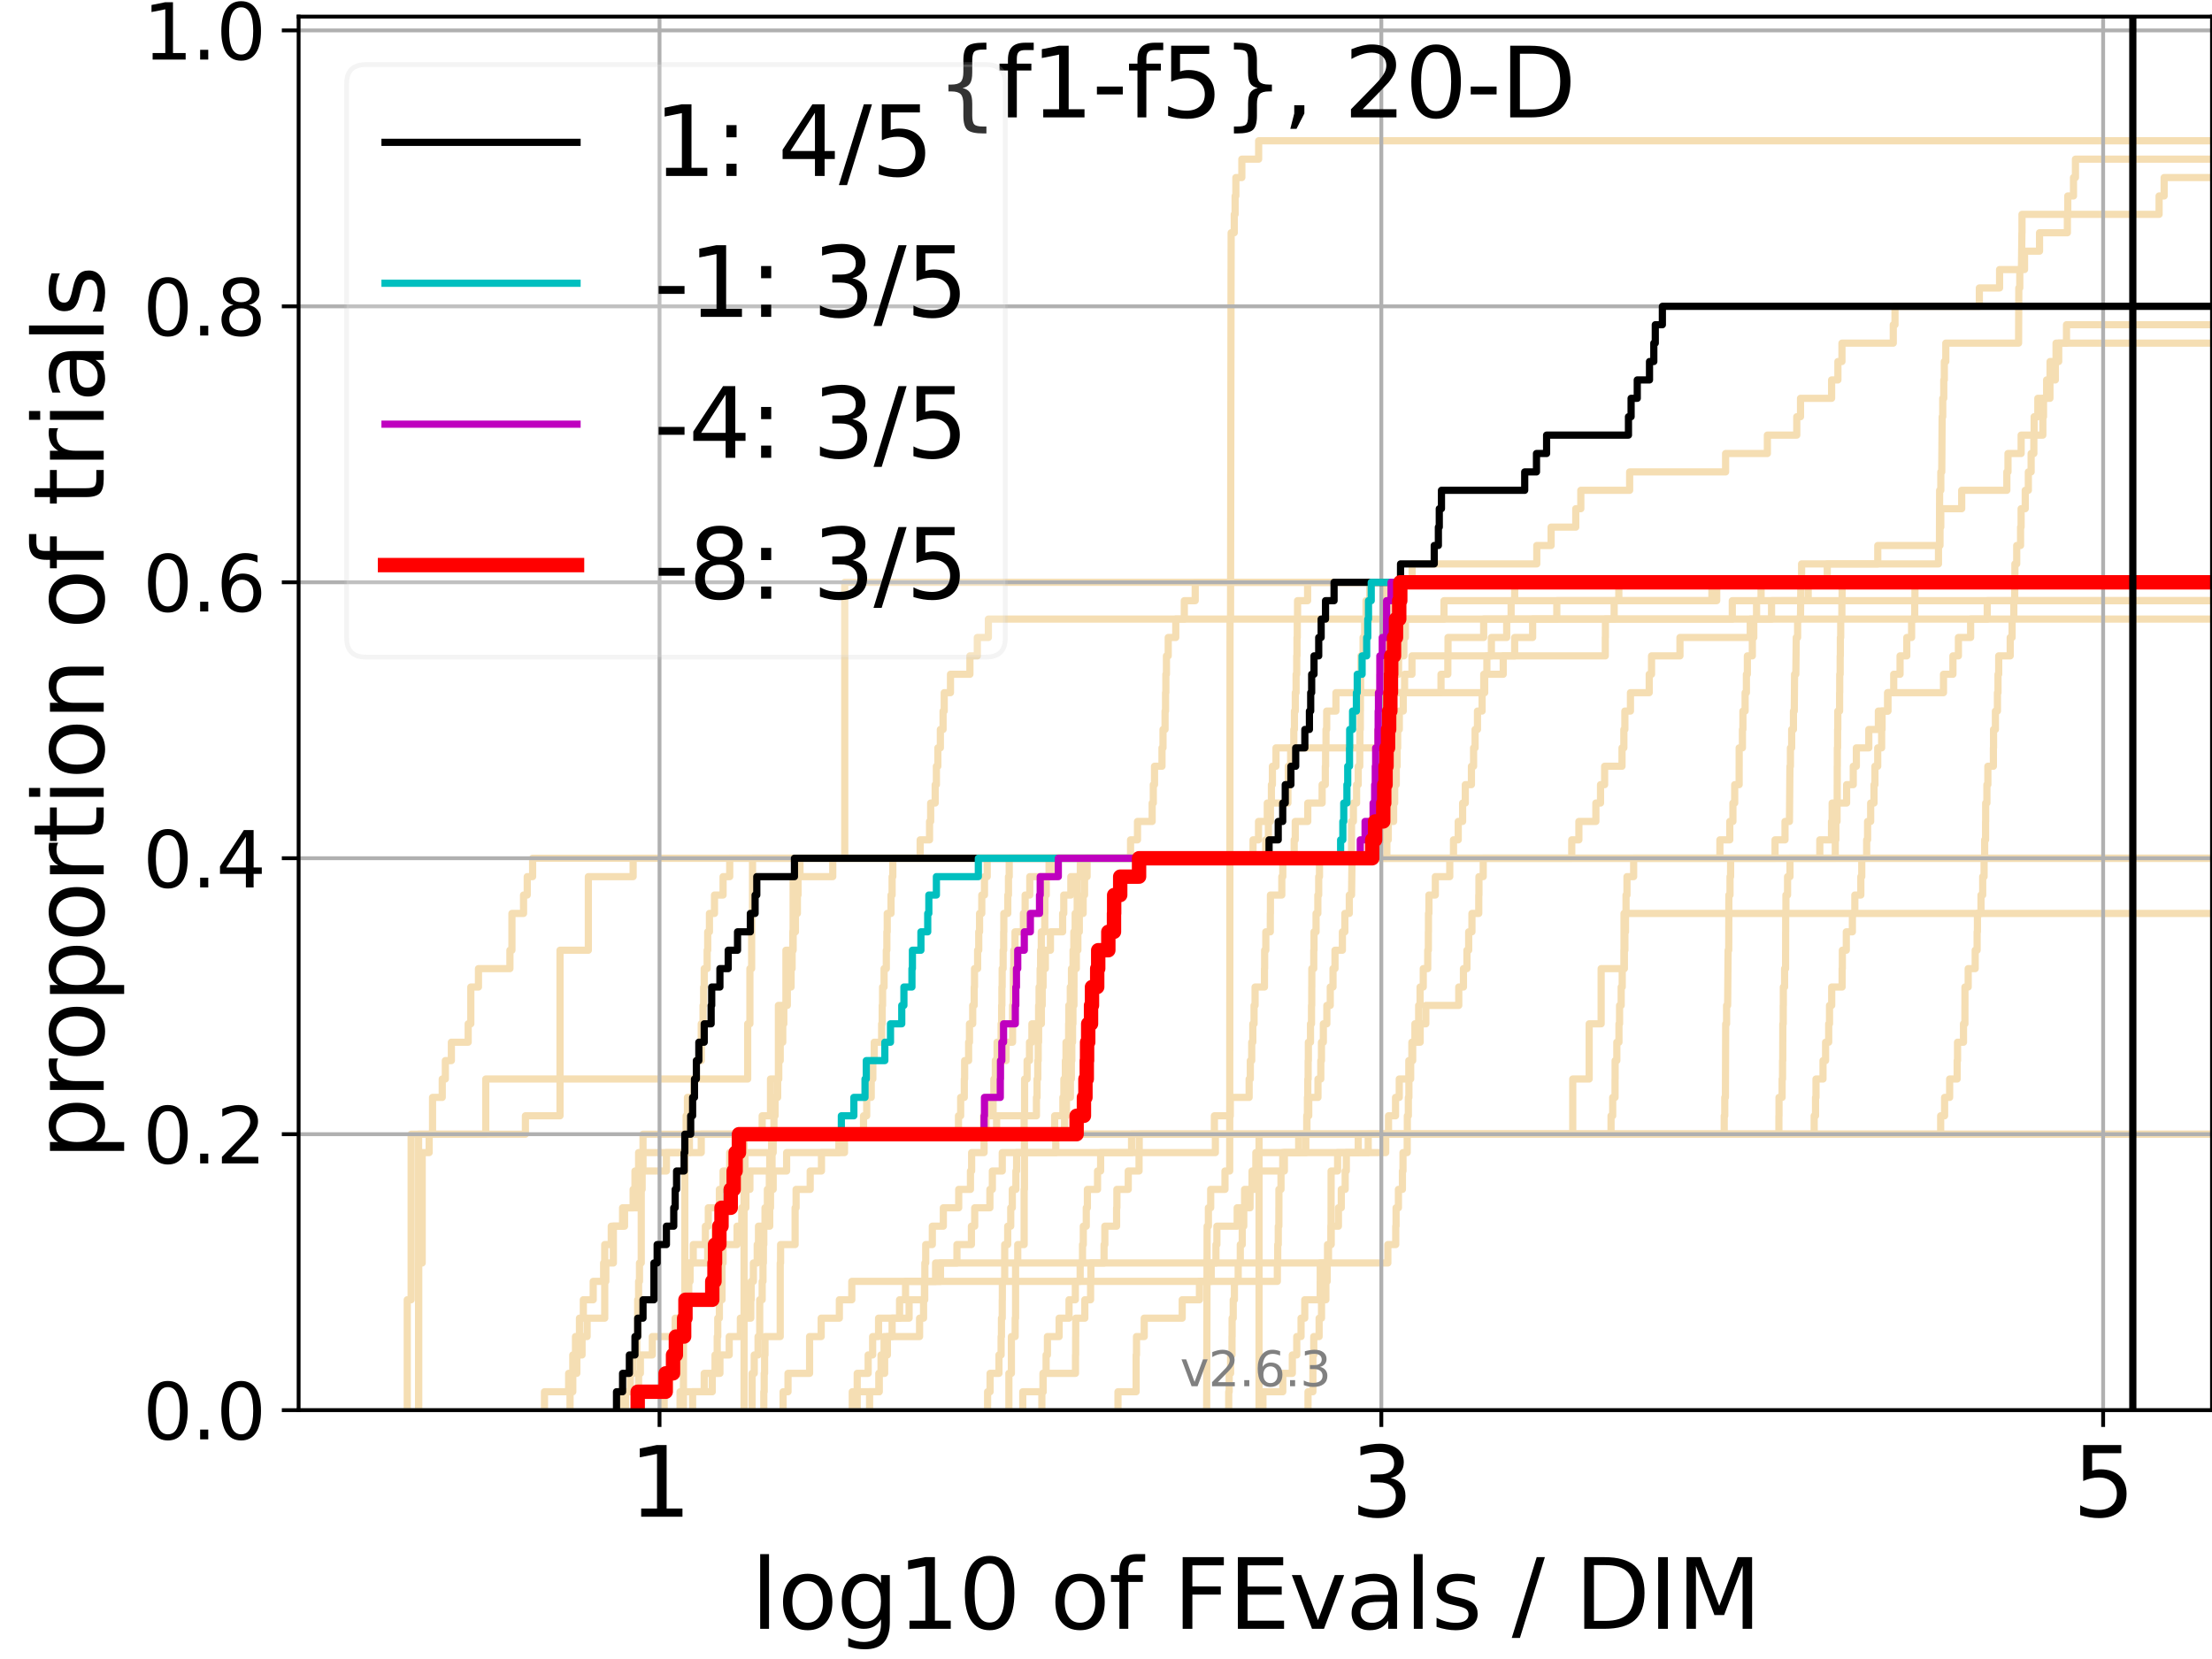 <?xml version="1.0" encoding="utf-8" standalone="no"?>
<!DOCTYPE svg PUBLIC "-//W3C//DTD SVG 1.1//EN"
  "http://www.w3.org/Graphics/SVG/1.1/DTD/svg11.dtd">
<svg xmlns:xlink="http://www.w3.org/1999/xlink" width="460.8pt" height="345.6pt" viewBox="0 0 460.8 345.6" xmlns="http://www.w3.org/2000/svg" version="1.1">
 <defs>
  <style type="text/css">*{stroke-linejoin: round; stroke-linecap: butt}</style>
 </defs>
 <g id="figure_1">
  <g id="patch_1">
   <path d="M 0 345.6 
L 460.8 345.6 
L 460.8 0 
L 0 0 
z
" style="fill: #ffffff"/>
  </g>
  <g id="axes_1">
   <g id="patch_2">
    <path d="M 62.208 293.76 
L 460.8 293.76 
L 460.8 3.456 
L 62.208 3.456 
z
" style="fill: #ffffff"/>
   </g>
   <g id="line2d_1">
    <path d="M 155.004 293.76 
L 155.004 289.928 
L 155.004 289.928 
L 155.004 286.095 
L 155.004 286.095 
L 155.004 282.263 
L 155.004 282.263 
L 155.004 278.43 
L 155.004 278.43 
L 155.004 274.598 
L 155.004 274.598 
L 155.004 270.766 
L 155.004 270.766 
L 155.004 266.933 
L 155.004 266.933 
L 155.004 263.101 
L 155.004 263.101 
L 155.004 259.268 
L 155.004 259.268 
L 155.004 255.436 
L 155.004 255.436 
L 155.004 251.604 
L 155.004 251.604 
L 155.004 247.771 
L 155.004 247.771 
L 155.004 243.939 
L 155.004 243.939 
L 155.004 240.106 
L 155.004 240.106 
L 155.004 236.274 
L 158.775 236.274 
L 158.775 232.442 
L 160.51 232.442 
L 160.51 228.609 
L 160.51 228.609 
L 160.51 224.777 
L 162.156 224.777 
L 162.156 220.944 
L 162.156 220.944 
L 162.156 217.112 
L 162.156 217.112 
L 162.156 213.28 
L 162.156 213.28 
L 162.156 209.447 
L 163.724 209.447 
L 163.724 205.615 
L 163.724 205.615 
L 163.724 201.782 
L 163.724 201.782 
L 163.724 197.95 
L 165.22 197.95 
L 165.22 194.118 
L 165.22 194.118 
L 165.22 190.285 
L 165.22 190.285 
L 165.22 186.453 
L 165.22 186.453 
L 165.22 182.621 
L 166.65 182.621 
L 166.65 178.788 
L 263.662 178.788 
L 263.662 174.956 
L 264.231 174.956 
L 264.231 171.123 
L 264.651 171.123 
L 264.651 167.291 
L 264.859 167.291 
L 264.859 163.459 
L 265.066 163.459 
L 265.066 159.626 
L 265.813 159.626 
L 265.813 155.794 
L 287.446 155.794 
L 287.446 151.961 
L 287.721 151.961 
L 287.721 148.129 
L 287.995 148.129 
L 287.995 144.297 
L 300.188 144.297 
L 300.188 140.464 
L 301.609 140.464 
L 301.609 136.632 
L 301.648 136.632 
L 301.648 132.799 
L 309.075 132.799 
L 309.075 128.967 
L 309.075 128.967 
L 309.075 128.967 
L 460.8 128.967 
" clip-path="url(#p1156ca59ea)" style="fill: none; stroke: #f5deb3; stroke-width: 1.5; stroke-linecap: square"/>
   </g>
   <g id="line2d_2">
    <path d="M 262.281 293.76 
L 262.281 282.263 
L 262.281 282.263 
L 262.281 270.766 
L 262.285 270.766 
L 262.285 259.268 
L 262.285 259.268 
L 262.285 247.771 
L 262.285 247.771 
L 262.285 236.274 
L 327.631 236.274 
L 327.631 224.777 
L 331.053 224.777 
L 331.053 213.28 
L 333.549 213.28 
L 333.549 201.782 
L 338.312 201.782 
L 338.312 190.285 
L 338.312 190.285 
L 338.312 190.285 
L 460.8 190.285 
" clip-path="url(#p1156ca59ea)" style="fill: none; stroke: #f5deb3; stroke-width: 1.5; stroke-linecap: square"/>
   </g>
   <g id="line2d_3">
    <path d="M 142.378 293.76 
L 142.378 289.928 
L 142.378 289.928 
L 142.378 286.095 
L 142.378 286.095 
L 142.378 282.263 
L 142.378 282.263 
L 142.378 278.43 
L 142.518 278.43 
L 142.518 274.598 
L 142.657 274.598 
L 142.657 270.766 
L 142.657 270.766 
L 142.657 266.933 
L 142.657 266.933 
L 142.657 263.101 
L 142.657 263.101 
L 142.657 259.268 
L 142.657 259.268 
L 142.657 255.436 
L 142.657 255.436 
L 142.657 251.604 
L 142.657 251.604 
L 142.657 247.771 
L 142.657 247.771 
L 142.657 243.939 
L 142.657 243.939 
L 142.657 240.106 
L 142.795 240.106 
L 142.795 236.274 
L 142.933 236.274 
L 142.933 232.442 
L 143.208 232.442 
L 143.208 228.609 
L 144.546 228.609 
L 144.546 224.777 
L 145.067 224.777 
L 145.067 220.944 
L 146.083 220.944 
L 146.083 217.112 
L 146.083 217.112 
L 146.083 213.28 
L 146.456 213.28 
L 146.456 209.447 
L 146.58 209.447 
L 146.58 205.615 
L 146.703 205.615 
L 146.703 201.782 
L 147.311 201.782 
L 147.311 197.95 
L 147.431 197.95 
L 147.431 194.118 
L 147.789 194.118 
L 147.789 190.285 
L 148.841 190.285 
L 148.841 186.453 
L 150.63 186.453 
L 150.63 182.621 
L 152.015 182.621 
L 152.015 178.788 
L 152.015 178.788 
L 152.015 178.788 
L 460.8 178.788 
" clip-path="url(#p1156ca59ea)" style="fill: none; stroke: #f5deb3; stroke-width: 1.5; stroke-linecap: square"/>
   </g>
   <g id="line2d_4">
    <path d="M 118.749 293.76 
L 118.749 289.928 
L 119.322 289.928 
L 119.322 286.095 
L 120.163 286.095 
L 120.163 282.263 
L 121.252 282.263 
L 121.252 278.43 
L 122.305 278.43 
L 122.305 274.598 
L 125.977 274.598 
L 125.977 270.766 
L 125.977 270.766 
L 125.977 266.933 
L 126.208 266.933 
L 126.208 263.101 
L 127.779 263.101 
L 127.779 259.268 
L 127.779 259.268 
L 127.779 255.436 
L 129.694 255.436 
L 129.694 251.604 
L 131.892 251.604 
L 131.892 247.771 
L 132.276 247.771 
L 132.276 243.939 
L 133.031 243.939 
L 133.031 240.106 
L 146.083 240.106 
L 146.083 236.274 
L 205.41 236.274 
L 205.41 232.442 
L 206.881 232.442 
L 206.881 228.609 
L 207.094 228.609 
L 207.094 224.777 
L 207.344 224.777 
L 207.344 220.944 
L 207.706 220.944 
L 207.706 217.112 
L 208.548 217.112 
L 208.548 213.28 
L 208.659 213.28 
L 208.659 209.447 
L 208.714 209.447 
L 208.714 205.615 
L 208.769 205.615 
L 208.769 201.782 
L 208.97 201.782 
L 208.97 197.95 
L 209.08 197.95 
L 209.08 194.118 
L 209.116 194.118 
L 209.116 190.285 
L 209.94 190.285 
L 209.94 186.453 
L 210.082 186.453 
L 210.082 182.621 
L 210.24 182.621 
L 210.24 178.788 
L 281.545 178.788 
L 281.545 174.956 
L 281.547 174.956 
L 281.547 171.123 
L 281.936 171.123 
L 281.936 167.291 
L 282.602 167.291 
L 282.602 163.459 
L 282.939 163.459 
L 282.939 159.626 
L 283.265 159.626 
L 283.265 155.794 
L 283.294 155.794 
L 283.294 151.961 
L 283.379 151.961 
L 283.379 148.129 
L 283.401 148.129 
L 283.401 144.297 
L 283.449 144.297 
L 283.449 140.464 
L 283.509 140.464 
L 283.509 136.632 
L 283.952 136.632 
L 283.952 132.799 
L 284.284 132.799 
L 284.284 128.967 
L 284.57 128.967 
L 284.57 125.135 
L 285.346 125.135 
L 285.346 121.302 
L 285.346 121.302 
L 285.346 121.302 
L 460.8 121.302 
" clip-path="url(#p1156ca59ea)" style="fill: none; stroke: #f5deb3; stroke-width: 1.5; stroke-linecap: square"/>
   </g>
   <g id="line2d_5">
    <path d="M 255.962 293.76 
L 255.962 289.928 
L 256.061 289.928 
L 256.061 286.095 
L 256.357 286.095 
L 256.357 282.263 
L 256.646 282.263 
L 256.646 278.43 
L 256.671 278.43 
L 256.671 274.598 
L 256.903 274.598 
L 256.903 270.766 
L 257.15 270.766 
L 257.15 266.933 
L 257.937 266.933 
L 257.937 263.101 
L 258.377 263.101 
L 258.377 259.268 
L 258.784 259.268 
L 258.784 255.436 
L 259.096 255.436 
L 259.096 251.604 
L 260.408 251.604 
L 260.408 247.771 
L 260.828 247.771 
L 260.828 243.939 
L 261.616 243.939 
L 261.616 240.106 
L 272.025 240.106 
L 272.025 236.274 
L 272.025 236.274 
L 272.025 236.274 
L 460.8 236.274 
" clip-path="url(#p1156ca59ea)" style="fill: none; stroke: #f5deb3; stroke-width: 1.5; stroke-linecap: square"/>
   </g>
   <g id="line2d_6"/>
   <g id="line2d_7">
    <path d="M 141.669 293.76 
L 141.669 289.928 
L 148.377 289.928 
L 148.377 286.095 
L 148.955 286.095 
L 148.955 282.263 
L 149.41 282.263 
L 149.41 278.43 
L 149.523 278.43 
L 149.523 274.598 
L 149.859 274.598 
L 149.859 270.766 
L 150.412 270.766 
L 150.412 266.933 
L 150.412 266.933 
L 150.412 263.101 
L 150.63 263.101 
L 150.63 259.268 
L 153.544 259.268 
L 153.544 255.436 
L 154.524 255.436 
L 154.524 251.604 
L 155.382 251.604 
L 155.382 247.771 
L 156.218 247.771 
L 156.218 243.939 
L 160.83 243.939 
L 160.83 240.106 
L 160.83 240.106 
L 160.83 236.274 
L 221.763 236.274 
L 221.763 232.442 
L 222.167 232.442 
L 222.167 228.609 
L 222.984 228.609 
L 222.984 224.777 
L 223.185 224.777 
L 223.185 220.944 
L 223.279 220.944 
L 223.279 217.112 
L 223.432 217.112 
L 223.432 213.28 
L 223.514 213.28 
L 223.514 209.447 
L 223.723 209.447 
L 223.723 205.615 
L 223.735 205.615 
L 223.735 201.782 
L 224.219 201.782 
L 224.219 197.95 
L 224.537 197.95 
L 224.537 194.118 
L 224.841 194.118 
L 224.841 190.285 
L 225.639 190.285 
L 225.639 186.453 
L 225.933 186.453 
L 225.933 182.621 
L 226.084 182.621 
L 226.084 178.788 
L 288.912 178.788 
L 288.912 174.956 
L 289.205 174.956 
L 289.205 171.123 
L 290.317 171.123 
L 290.317 167.291 
L 290.538 167.291 
L 290.538 163.459 
L 290.869 163.459 
L 290.869 159.626 
L 291.05 159.626 
L 291.05 155.794 
L 291.16 155.794 
L 291.16 151.961 
L 291.501 151.961 
L 291.501 148.129 
L 292.318 148.129 
L 292.318 144.297 
L 292.601 144.297 
L 292.601 140.464 
L 294.139 140.464 
L 294.139 136.632 
L 334.412 136.632 
L 334.412 132.799 
L 334.44 132.799 
L 334.44 128.967 
L 336.259 128.967 
L 336.259 125.135 
L 337.23 125.135 
L 337.23 121.302 
L 461.8 121.302 
" clip-path="url(#p1156ca59ea)" style="fill: none; stroke: #f5deb3; stroke-width: 1.5; stroke-linecap: square"/>
   </g>
   <g id="line2d_8">
    <path d="M 272.484 293.76 
L 272.484 289.928 
L 273.5 289.928 
L 273.503 282.263 
L 273.681 282.263 
L 273.681 278.43 
L 274.795 278.43 
L 274.795 274.598 
L 275.297 274.598 
L 275.297 270.766 
L 276.204 270.766 
L 276.204 266.933 
L 276.478 266.933 
L 276.478 263.101 
L 276.753 263.101 
L 276.753 259.268 
L 277.282 259.268 
L 277.282 255.436 
L 278.82 255.436 
L 278.82 251.604 
L 279.414 251.604 
L 279.414 247.771 
L 280.223 247.771 
L 280.223 243.939 
L 280.467 243.939 
L 280.467 240.106 
L 282.946 240.106 
L 282.946 236.274 
L 359.186 236.274 
L 359.186 232.442 
L 359.299 232.442 
L 359.299 228.609 
L 359.438 228.609 
L 359.495 213.28 
L 359.68 213.28 
L 359.68 209.447 
L 359.898 209.447 
L 359.996 197.95 
L 360.125 197.95 
L 360.153 186.453 
L 360.392 186.453 
L 360.392 182.621 
L 360.515 182.621 
L 360.515 178.788 
L 369.775 178.788 
L 369.775 174.956 
L 371.848 174.956 
L 371.848 171.123 
L 372.776 171.123 
L 372.877 159.626 
L 372.977 159.626 
L 372.977 155.794 
L 373.24 155.794 
L 373.24 151.961 
L 373.605 151.961 
L 373.605 148.129 
L 373.779 148.129 
L 373.842 140.464 
L 374.103 140.464 
L 374.193 132.799 
L 374.478 132.799 
L 374.478 128.967 
L 375.071 128.967 
L 375.151 121.302 
L 375.306 121.302 
L 375.306 117.47 
L 403.823 117.47 
L 403.823 113.637 
L 404.019 113.637 
L 404.062 102.14 
L 404.308 102.14 
L 404.308 98.308 
L 404.504 98.308 
L 404.584 86.811 
L 404.708 86.811 
L 404.708 82.978 
L 404.92 82.978 
L 404.92 79.146 
L 405.039 79.146 
L 405.039 75.313 
L 405.346 75.313 
L 405.346 71.481 
L 420.508 71.481 
L 420.554 59.984 
L 420.759 59.984 
L 420.759 56.151 
L 421.103 56.151 
L 421.199 48.487 
L 421.219 48.487 
L 421.219 44.654 
L 430.754 44.654 
L 430.754 40.822 
L 431.946 40.822 
L 431.946 36.989 
L 432.353 36.989 
L 432.353 33.157 
L 432.353 33.157 
L 460.8 33.157 
L 460.8 33.157 
" clip-path="url(#p1156ca59ea)" style="fill: none; stroke: #f5deb3; stroke-width: 1.5; stroke-linecap: square"/>
   </g>
   <g id="line2d_9">
    <path d="M 138.356 293.76 
L 138.356 289.928 
L 139.447 289.928 
L 139.447 286.095 
L 141.526 286.095 
L 141.526 282.263 
L 142.096 282.263 
L 142.096 278.43 
L 142.237 278.43 
L 142.237 274.598 
L 142.657 274.598 
L 142.657 270.766 
L 143.48 270.766 
L 143.48 266.933 
L 143.615 266.933 
L 143.615 263.101 
L 144.415 263.101 
L 144.415 259.268 
L 146.947 259.268 
L 146.947 255.436 
L 147.551 255.436 
L 147.551 251.604 
L 149.859 251.604 
L 149.859 247.771 
L 150.63 247.771 
L 150.63 243.939 
L 152.015 243.939 
L 152.015 240.106 
L 153.143 240.106 
L 153.143 236.274 
L 219.703 236.274 
L 219.703 232.442 
L 221.416 232.442 
L 221.416 228.609 
L 221.627 228.609 
L 221.627 224.777 
L 221.935 224.777 
L 221.935 220.944 
L 222.069 220.944 
L 222.069 217.112 
L 222.614 217.112 
L 222.614 213.28 
L 222.65 213.28 
L 222.65 209.447 
L 222.96 209.447 
L 222.96 205.615 
L 223.209 205.615 
L 223.209 201.782 
L 223.537 201.782 
L 223.537 197.95 
L 223.7 197.95 
L 223.7 194.118 
L 223.978 194.118 
L 223.978 190.285 
L 224.401 190.285 
L 224.401 186.453 
L 224.446 186.453 
L 224.446 182.621 
L 226.46 182.621 
L 226.46 178.788 
L 285.608 178.788 
L 285.608 174.956 
L 285.648 174.956 
L 285.648 171.123 
L 286.431 171.123 
L 286.431 167.291 
L 286.521 167.291 
L 286.521 163.459 
L 286.597 163.459 
L 286.597 159.626 
L 287.006 159.626 
L 287.006 155.794 
L 287.031 155.794 
L 287.031 151.961 
L 287.358 151.961 
L 287.358 148.129 
L 287.418 148.129 
L 287.418 144.297 
L 287.599 144.297 
L 287.599 140.464 
L 288.378 140.464 
L 288.378 136.632 
L 288.407 136.632 
L 288.407 132.799 
L 288.517 132.799 
L 288.517 128.967 
L 288.721 128.967 
L 288.721 125.135 
L 288.846 125.135 
L 288.846 121.302 
L 288.846 121.302 
L 288.846 121.302 
L 460.8 121.302 
" clip-path="url(#p1156ca59ea)" style="fill: none; stroke: #f5deb3; stroke-width: 1.5; stroke-linecap: square"/>
   </g>
   <g id="line2d_10">
    <path d="M 163.135 293.76 
L 163.135 289.928 
L 164.158 289.928 
L 164.158 286.095 
L 168.653 286.095 
L 168.653 282.263 
L 168.653 282.263 
L 168.653 278.43 
L 171.068 278.43 
L 171.068 274.598 
L 174.856 274.598 
L 174.856 270.766 
L 177.445 270.766 
L 177.445 266.933 
L 266.093 266.933 
L 266.093 263.101 
L 266.172 263.101 
L 266.172 259.268 
L 266.289 259.268 
L 266.289 255.436 
L 266.412 255.436 
L 266.412 251.604 
L 266.421 251.604 
L 266.421 247.771 
L 266.855 247.771 
L 266.855 243.939 
L 267.218 243.939 
L 267.218 240.106 
L 288.668 240.106 
L 288.668 236.274 
L 404.277 236.274 
L 404.277 232.442 
L 405.095 232.442 
L 405.095 228.609 
L 406.147 228.609 
L 406.147 224.777 
L 407.71 224.777 
L 407.71 220.944 
L 407.792 220.944 
L 407.792 217.112 
L 409.033 217.112 
L 409.033 213.28 
L 409.329 213.28 
L 409.329 209.447 
L 409.336 209.447 
L 409.336 205.615 
L 410.012 205.615 
L 410.012 201.782 
L 411.469 201.782 
L 411.469 197.95 
L 411.87 197.95 
L 411.87 194.118 
L 411.936 194.118 
L 411.936 190.285 
L 412.678 190.285 
L 412.678 186.453 
L 413.031 186.453 
L 413.031 182.621 
L 413.323 182.621 
L 413.323 178.788 
L 413.44 178.788 
L 413.44 174.956 
L 413.634 174.956 
L 413.634 171.123 
L 413.652 171.123 
L 413.652 167.291 
L 413.908 167.291 
L 413.908 163.459 
L 414.109 163.459 
L 414.109 159.626 
L 415.26 159.626 
L 415.26 155.794 
L 415.291 155.794 
L 415.291 151.961 
L 415.682 151.961 
L 415.682 148.129 
L 416.101 148.129 
L 416.101 144.297 
L 416.221 144.297 
L 416.221 140.464 
L 416.366 140.464 
L 416.366 136.632 
L 418.761 136.632 
L 418.761 132.799 
L 419.157 132.799 
L 419.157 128.967 
L 419.514 128.967 
L 419.514 125.135 
L 419.705 125.135 
L 419.705 121.302 
L 419.74 121.302 
L 419.74 117.47 
L 420.12 117.47 
L 420.12 113.637 
L 420.921 113.637 
L 420.921 109.805 
L 421.034 109.805 
L 421.034 105.973 
L 421.895 105.973 
L 421.895 102.14 
L 422.543 102.14 
L 422.543 98.308 
L 423.123 98.308 
L 423.123 94.475 
L 423.689 94.475 
L 423.689 90.643 
L 425.559 90.643 
L 425.559 86.811 
L 425.701 86.811 
L 425.701 82.978 
L 427.04 82.978 
L 427.04 79.146 
L 427.066 79.146 
L 427.066 75.313 
L 428.868 75.313 
L 428.868 71.481 
L 428.868 71.481 
L 428.868 71.481 
L 460.8 71.481 
" clip-path="url(#p1156ca59ea)" style="fill: none; stroke: #f5deb3; stroke-width: 1.5; stroke-linecap: square"/>
   </g>
   <g id="line2d_11">
    <path d="M 113.426 293.76 
L 113.426 289.928 
L 118.459 289.928 
L 118.459 286.095 
L 119.322 286.095 
L 119.322 282.263 
L 119.885 282.263 
L 119.885 278.43 
L 120.712 278.43 
L 120.712 274.598 
L 121.518 274.598 
L 121.518 270.766 
L 123.576 270.766 
L 123.576 266.933 
L 125.745 266.933 
L 125.745 263.101 
L 125.977 263.101 
L 125.977 259.268 
L 127.338 259.268 
L 127.338 255.436 
L 130.105 255.436 
L 130.105 251.604 
L 133.031 251.604 
L 133.031 247.771 
L 133.217 247.771 
L 133.217 243.939 
L 138.828 243.939 
L 138.828 240.106 
L 143.615 240.106 
L 143.615 236.274 
L 199.668 236.274 
L 199.668 232.442 
L 200.125 232.442 
L 200.125 228.609 
L 200.881 228.609 
L 200.881 224.777 
L 200.951 224.777 
L 200.951 220.944 
L 201.78 220.944 
L 201.78 217.112 
L 201.961 217.112 
L 201.961 213.28 
L 202.632 213.28 
L 202.632 209.447 
L 202.941 209.447 
L 202.941 205.615 
L 203.006 205.615 
L 203.006 201.782 
L 203.656 201.782 
L 203.656 197.95 
L 203.891 197.95 
L 203.891 194.118 
L 204.061 194.118 
L 204.061 190.285 
L 204.524 190.285 
L 204.524 186.453 
L 205.083 186.453 
L 205.083 182.621 
L 205.653 182.621 
L 205.653 178.788 
L 205.653 178.788 
L 205.653 178.788 
L 460.8 178.788 
" clip-path="url(#p1156ca59ea)" style="fill: none; stroke: #f5deb3; stroke-width: 1.5; stroke-linecap: square"/>
   </g>
   <g id="line2d_12">
    <path d="M 87.202 293.76 
L 87.202 289.928 
L 87.202 289.928 
L 87.202 286.095 
L 87.202 286.095 
L 87.202 282.263 
L 87.202 282.263 
L 87.202 278.43 
L 87.202 278.43 
L 87.202 274.598 
L 87.202 274.598 
L 87.202 270.766 
L 87.202 270.766 
L 87.202 266.933 
L 87.202 266.933 
L 87.202 263.101 
L 87.202 263.101 
L 87.202 259.268 
L 87.202 259.268 
L 87.202 255.436 
L 87.202 255.436 
L 87.202 251.604 
L 87.202 251.604 
L 87.202 247.771 
L 87.202 247.771 
L 87.202 243.939 
L 87.202 243.939 
L 87.202 240.106 
L 87.202 240.106 
L 87.202 236.274 
L 109.452 236.274 
L 109.452 232.442 
L 116.661 232.442 
L 116.661 228.609 
L 116.661 228.609 
L 116.661 224.777 
L 116.661 224.777 
L 116.661 220.944 
L 116.661 220.944 
L 116.661 217.112 
L 116.661 217.112 
L 116.661 213.28 
L 116.661 213.28 
L 116.661 209.447 
L 116.661 209.447 
L 116.661 205.615 
L 116.661 205.615 
L 116.661 201.782 
L 116.661 201.782 
L 116.661 197.95 
L 122.563 197.95 
L 122.563 194.118 
L 122.563 194.118 
L 122.563 190.285 
L 122.563 190.285 
L 122.563 186.453 
L 122.563 186.453 
L 122.563 182.621 
L 131.892 182.621 
L 131.892 178.788 
L 261.029 178.788 
L 261.029 174.956 
L 262.174 174.956 
L 262.174 171.123 
L 263.999 171.123 
L 263.999 167.291 
L 268.296 167.291 
L 268.296 163.459 
L 268.373 163.459 
L 268.373 159.626 
L 268.869 159.626 
L 268.869 155.794 
L 269.523 155.794 
L 269.523 151.961 
L 269.654 151.961 
L 269.654 148.129 
L 269.833 148.129 
L 269.833 144.297 
L 269.999 144.297 
L 269.999 140.464 
L 270.128 140.464 
L 270.128 136.632 
L 270.187 136.632 
L 270.187 132.799 
L 270.246 132.799 
L 270.246 128.967 
L 270.304 128.967 
L 270.304 125.135 
L 272.4 125.135 
L 272.4 121.302 
L 272.4 121.302 
L 272.4 121.302 
L 460.8 121.302 
" clip-path="url(#p1156ca59ea)" style="fill: none; stroke: #f5deb3; stroke-width: 1.5; stroke-linecap: square"/>
   </g>
   <g id="line2d_13">
    <path d="M 210.169 293.76 
L 210.169 289.928 
L 210.169 289.928 
L 210.169 286.095 
L 210.692 286.095 
L 210.692 282.263 
L 210.692 282.263 
L 210.692 278.43 
L 211.478 278.43 
L 211.478 274.598 
L 211.563 274.598 
L 211.563 270.766 
L 211.563 270.766 
L 211.563 266.933 
L 211.563 266.933 
L 211.563 263.101 
L 212.014 263.101 
L 212.014 259.268 
L 213.349 259.268 
L 213.349 255.436 
L 213.349 255.436 
L 213.349 251.604 
L 213.349 251.604 
L 213.349 247.771 
L 213.412 247.771 
L 213.412 243.939 
L 213.412 243.939 
L 213.412 240.106 
L 213.412 240.106 
L 213.412 236.274 
L 213.412 236.274 
L 213.412 236.274 
L 460.8 236.274 
" clip-path="url(#p1156ca59ea)" style="fill: none; stroke: #f5deb3; stroke-width: 1.5; stroke-linecap: square"/>
   </g>
   <g id="line2d_14">
    <path d="M 130.309 293.76 
L 130.309 289.928 
L 131.307 289.928 
L 131.307 286.095 
L 131.892 286.095 
L 131.892 282.263 
L 132.656 282.263 
L 132.656 278.43 
L 132.844 278.43 
L 132.844 274.598 
L 132.844 274.598 
L 132.844 270.766 
L 133.031 270.766 
L 133.031 266.933 
L 133.217 266.933 
L 133.217 263.101 
L 133.586 263.101 
L 133.586 259.268 
L 133.586 259.268 
L 133.586 255.436 
L 133.586 255.436 
L 133.586 251.604 
L 133.586 251.604 
L 133.586 247.771 
L 133.769 247.771 
L 133.769 243.939 
L 133.951 243.939 
L 133.951 240.106 
L 133.951 240.106 
L 133.951 236.274 
L 179.889 236.274 
L 179.889 232.442 
L 180.549 232.442 
L 180.549 228.609 
L 181.493 228.609 
L 181.493 224.777 
L 181.829 224.777 
L 181.829 220.944 
L 182.121 220.944 
L 182.121 217.112 
L 183.661 217.112 
L 183.661 213.28 
L 183.779 213.28 
L 183.779 209.447 
L 183.858 209.447 
L 183.858 205.615 
L 184.171 205.615 
L 184.171 201.782 
L 184.635 201.782 
L 184.635 197.95 
L 184.75 197.95 
L 184.75 194.118 
L 184.827 194.118 
L 184.827 190.285 
L 185.619 190.285 
L 185.619 186.453 
L 185.842 186.453 
L 185.842 182.621 
L 185.99 182.621 
L 185.99 178.788 
L 191.69 178.788 
L 191.69 174.956 
L 193.642 174.956 
L 193.642 171.123 
L 193.875 171.123 
L 193.875 167.291 
L 194.816 167.291 
L 194.816 163.459 
L 195.068 163.459 
L 195.068 159.626 
L 195.374 159.626 
L 195.374 155.794 
L 195.895 155.794 
L 195.895 151.961 
L 196.461 151.961 
L 196.461 148.129 
L 196.701 148.129 
L 196.701 144.297 
L 198.002 144.297 
L 198.002 140.464 
L 202.051 140.464 
L 202.051 136.632 
L 203.592 136.632 
L 203.592 132.799 
L 205.895 132.799 
L 205.895 128.967 
L 360.868 128.967 
L 360.868 125.135 
L 360.868 125.135 
L 360.868 125.135 
L 460.8 125.135 
" clip-path="url(#p1156ca59ea)" style="fill: none; stroke: #f5deb3; stroke-width: 1.5; stroke-linecap: square"/>
   </g>
   <g id="line2d_15"/>
   <g id="line2d_16">
    <path d="M 217.038 293.76 
L 217.038 289.928 
L 217.308 289.928 
L 217.308 286.095 
L 217.923 286.095 
L 217.923 282.263 
L 218.199 282.263 
L 218.199 278.43 
L 220.635 278.43 
L 220.635 274.598 
L 222.698 274.598 
L 222.698 270.766 
L 224.012 270.766 
L 224.012 266.933 
L 225.02 266.933 
L 225.02 263.101 
L 225.507 263.101 
L 225.507 259.268 
L 225.671 259.268 
L 225.671 255.436 
L 226.289 255.436 
L 226.289 251.604 
L 226.524 251.604 
L 226.524 247.771 
L 228.637 247.771 
L 228.637 243.939 
L 229.28 243.939 
L 229.28 240.106 
L 235.725 240.106 
L 235.725 236.274 
L 272.217 236.274 
L 272.217 232.442 
L 272.635 232.442 
L 272.635 228.609 
L 274.559 228.609 
L 274.559 224.777 
L 275.148 224.777 
L 275.148 220.944 
L 275.285 220.944 
L 275.285 217.112 
L 275.677 217.112 
L 275.677 213.28 
L 276.406 213.28 
L 276.406 209.447 
L 277.117 209.447 
L 277.117 205.615 
L 277.691 205.615 
L 277.691 201.782 
L 278.104 201.782 
L 278.104 197.95 
L 279.643 197.95 
L 279.643 194.118 
L 280.158 194.118 
L 280.158 190.285 
L 281.084 190.285 
L 281.084 186.453 
L 281.553 186.453 
L 281.652 178.788 
L 286.897 178.788 
L 286.897 174.956 
L 287.459 174.956 
L 287.459 171.123 
L 288.324 171.123 
L 288.324 167.291 
L 288.63 167.291 
L 288.63 163.459 
L 288.929 163.459 
L 288.929 159.626 
L 289.065 159.626 
L 289.173 151.961 
L 289.235 151.961 
L 289.235 148.129 
L 289.543 148.129 
L 289.543 144.297 
L 289.907 144.297 
L 289.907 140.464 
L 290.34 140.464 
L 290.425 132.799 
L 290.946 132.799 
L 290.946 128.967 
L 291.082 128.967 
L 291.082 125.135 
L 291.557 125.135 
L 291.557 121.302 
L 294.174 121.302 
L 294.174 117.47 
L 320.141 117.47 
L 320.141 113.637 
L 323.125 113.637 
L 323.125 109.805 
L 328.262 109.805 
L 328.262 105.973 
L 329.313 105.973 
L 329.313 102.14 
L 339.485 102.14 
L 339.485 98.308 
L 359.475 98.308 
L 359.475 94.475 
L 368.177 94.475 
L 368.177 90.643 
L 374.301 90.643 
L 374.301 86.811 
L 375.08 86.811 
L 375.08 82.978 
L 381.558 82.978 
L 381.558 79.146 
L 382.869 79.146 
L 382.869 75.313 
L 383.714 75.313 
L 383.714 71.481 
L 394.404 71.481 
L 394.404 67.649 
L 394.764 67.649 
L 394.764 63.816 
L 412.335 63.816 
L 412.335 59.984 
L 416.549 59.984 
L 416.549 56.151 
L 421.748 56.151 
L 421.748 52.319 
L 424.873 52.319 
L 424.873 48.487 
L 430.672 48.487 
L 430.672 44.654 
L 449.779 44.654 
L 449.779 40.822 
L 450.83 40.822 
L 450.83 36.989 
L 461.8 36.989 
L 461.8 36.989 
" clip-path="url(#p1156ca59ea)" style="fill: none; stroke: #f5deb3; stroke-width: 1.5; stroke-linecap: square"/>
   </g>
   <g id="line2d_17">
    <path d="M 232.898 293.76 
L 232.898 289.928 
L 236.675 289.928 
L 236.675 286.095 
L 236.675 286.095 
L 236.675 282.263 
L 236.753 282.263 
L 236.753 278.43 
L 238.363 278.43 
L 238.363 274.598 
L 246.274 274.598 
L 246.274 270.766 
L 249.867 270.766 
L 249.867 266.933 
L 252.32 266.933 
L 252.32 263.101 
L 253.306 263.101 
L 253.306 259.268 
L 253.502 259.268 
L 253.502 255.436 
L 257.729 255.436 
L 257.729 251.604 
L 259.272 251.604 
L 259.272 247.771 
L 261.316 247.771 
L 261.316 243.939 
L 267.559 243.939 
L 267.559 240.106 
L 270.538 240.106 
L 270.538 236.274 
L 377.926 236.274 
L 377.926 232.442 
L 378.21 232.442 
L 378.21 228.609 
L 378.306 228.609 
L 378.306 224.777 
L 379.767 224.777 
L 379.767 220.944 
L 380.303 220.944 
L 380.303 217.112 
L 380.949 217.112 
L 380.949 213.28 
L 381.121 213.28 
L 381.121 209.447 
L 381.578 209.447 
L 381.578 205.615 
L 383.747 205.615 
L 383.747 201.782 
L 383.796 201.782 
L 383.796 197.95 
L 384.619 197.95 
L 384.619 194.118 
L 385.887 194.118 
L 385.887 190.285 
L 386.395 190.285 
L 386.395 186.453 
L 387.645 186.453 
L 387.645 182.621 
L 387.84 182.621 
L 387.84 178.788 
L 388.862 178.788 
L 388.862 174.956 
L 389.052 174.956 
L 389.052 171.123 
L 389.693 171.123 
L 389.693 167.291 
L 390.391 167.291 
L 390.391 163.459 
L 390.585 163.459 
L 390.585 159.626 
L 391.166 159.626 
L 391.166 155.794 
L 391.982 155.794 
L 391.982 151.961 
L 392.071 151.961 
L 392.071 148.129 
L 393.239 148.129 
L 393.239 144.297 
L 394.495 144.297 
L 394.495 140.464 
L 395.816 140.464 
L 395.816 136.632 
L 397.221 136.632 
L 397.221 132.799 
L 398.223 132.799 
L 398.223 128.967 
L 398.869 128.967 
L 398.869 125.135 
L 398.918 125.135 
L 398.918 121.302 
L 398.918 121.302 
L 398.918 121.302 
L 460.8 121.302 
" clip-path="url(#p1156ca59ea)" style="fill: none; stroke: #f5deb3; stroke-width: 1.5; stroke-linecap: square"/>
   </g>
   <g id="line2d_18">
    <path d="M 87.202 293.76 
L 87.202 289.928 
L 87.202 289.928 
L 87.202 286.095 
L 87.202 286.095 
L 87.202 282.263 
L 87.202 282.263 
L 87.202 278.43 
L 87.202 278.43 
L 87.202 274.598 
L 87.202 274.598 
L 87.202 270.766 
L 87.202 270.766 
L 87.202 266.933 
L 87.202 266.933 
L 87.202 263.101 
L 87.952 263.101 
L 87.952 259.268 
L 87.952 259.268 
L 87.952 255.436 
L 87.952 255.436 
L 87.952 251.604 
L 87.952 251.604 
L 87.952 247.771 
L 87.952 247.771 
L 87.952 243.939 
L 87.952 243.939 
L 87.952 240.106 
L 89.404 240.106 
L 89.404 236.274 
L 90.106 236.274 
L 90.106 232.442 
L 90.106 232.442 
L 90.106 228.609 
L 92.126 228.609 
L 92.126 224.777 
L 92.773 224.777 
L 92.773 220.944 
L 94.029 220.944 
L 94.029 217.112 
L 97.531 217.112 
L 97.531 213.28 
L 98.079 213.28 
L 98.079 209.447 
L 98.079 209.447 
L 98.079 205.615 
L 99.673 205.615 
L 99.673 201.782 
L 106.225 201.782 
L 106.225 197.95 
L 106.646 197.95 
L 106.646 194.118 
L 106.646 194.118 
L 106.646 190.285 
L 109.066 190.285 
L 109.066 186.453 
L 109.834 186.453 
L 109.834 182.621 
L 110.954 182.621 
L 110.954 178.788 
L 327.423 178.788 
L 327.423 174.956 
L 328.911 174.956 
L 328.911 171.123 
L 332.45 171.123 
L 332.45 167.291 
L 333.42 167.291 
L 333.42 163.459 
L 334.274 163.459 
L 334.274 159.626 
L 337.897 159.626 
L 337.897 155.794 
L 338.279 155.794 
L 338.279 151.961 
L 338.491 151.961 
L 338.491 148.129 
L 339.653 148.129 
L 339.653 144.297 
L 343.562 144.297 
L 343.562 140.464 
L 344.044 140.464 
L 344.044 136.632 
L 349.966 136.632 
L 349.966 132.799 
L 364.605 132.799 
L 364.605 128.967 
L 369.043 128.967 
L 369.043 125.135 
L 376.678 125.135 
L 376.678 121.302 
L 376.678 121.302 
L 376.678 121.302 
L 460.8 121.302 
" clip-path="url(#p1156ca59ea)" style="fill: none; stroke: #f5deb3; stroke-width: 1.5; stroke-linecap: square"/>
   </g>
   <g id="line2d_19">
    <path d="M 263.094 293.76 
L 263.094 289.928 
L 267.224 289.928 
L 267.224 286.095 
L 269.216 286.095 
L 269.216 282.263 
L 270.137 282.263 
L 270.137 278.43 
L 271.034 278.43 
L 271.034 274.598 
L 271.805 274.598 
L 271.805 270.766 
L 275.023 270.766 
L 275.023 266.933 
L 275.028 266.933 
L 275.028 263.101 
L 276.551 263.101 
L 276.551 259.268 
L 277.268 259.268 
L 277.268 255.436 
L 277.284 255.436 
L 277.284 251.604 
L 277.289 251.604 
L 277.289 247.771 
L 277.293 247.771 
L 277.293 243.939 
L 278.65 243.939 
L 278.65 240.106 
L 285.021 240.106 
L 285.021 236.274 
L 335.61 236.274 
L 335.61 232.442 
L 335.955 232.442 
L 335.955 228.609 
L 336.443 228.609 
L 336.443 224.777 
L 336.459 224.777 
L 336.459 220.944 
L 336.814 220.944 
L 336.814 217.112 
L 337.259 217.112 
L 337.259 213.28 
L 337.385 213.28 
L 337.385 209.447 
L 337.72 209.447 
L 337.72 205.615 
L 337.938 205.615 
L 337.938 201.782 
L 338.375 201.782 
L 338.375 197.95 
L 338.495 197.95 
L 338.495 194.118 
L 338.623 194.118 
L 338.623 190.285 
L 338.733 190.285 
L 338.733 186.453 
L 338.929 186.453 
L 338.929 182.621 
L 340.318 182.621 
L 340.318 178.788 
L 358.286 178.788 
L 358.286 174.956 
L 360.342 174.956 
L 360.342 171.123 
L 360.997 171.123 
L 360.997 167.291 
L 361.37 167.291 
L 361.37 163.459 
L 362.295 163.459 
L 362.295 159.626 
L 362.301 159.626 
L 362.301 155.794 
L 362.979 155.794 
L 362.979 151.961 
L 363.079 151.961 
L 363.079 148.129 
L 363.539 148.129 
L 363.539 144.297 
L 363.807 144.297 
L 363.807 140.464 
L 364.008 140.464 
L 364.008 136.632 
L 365.046 136.632 
L 365.046 132.799 
L 365.343 132.799 
L 365.343 128.967 
L 365.922 128.967 
L 365.922 125.135 
L 366.861 125.135 
L 366.861 121.302 
L 366.861 121.302 
L 366.861 121.302 
L 460.8 121.302 
" clip-path="url(#p1156ca59ea)" style="fill: none; stroke: #f5deb3; stroke-width: 1.5; stroke-linecap: square"/>
   </g>
   <g id="line2d_20">
    <path d="M 128.857 293.76 
L 128.857 289.928 
L 133.031 289.928 
L 133.031 286.095 
L 133.402 286.095 
L 133.402 282.263 
L 135.888 282.263 
L 135.888 278.43 
L 140.651 278.43 
L 140.651 274.598 
L 142.518 274.598 
L 142.518 270.766 
L 143.344 270.766 
L 143.344 266.933 
L 143.75 266.933 
L 143.75 263.101 
L 147.431 263.101 
L 147.431 259.268 
L 148.955 259.268 
L 148.955 255.436 
L 149.971 255.436 
L 149.971 251.604 
L 151.489 251.604 
L 151.489 247.771 
L 152.941 247.771 
L 152.941 243.939 
L 155.194 243.939 
L 155.194 240.106 
L 160.75 240.106 
L 160.75 236.274 
L 204.898 236.274 
L 204.898 232.442 
L 205.653 232.442 
L 205.653 228.609 
L 207.075 228.609 
L 207.075 224.777 
L 207.402 224.777 
L 207.402 220.944 
L 209.584 220.944 
L 209.584 217.112 
L 210.934 217.112 
L 210.934 213.28 
L 210.934 213.28 
L 210.934 209.447 
L 211.105 209.447 
L 211.105 205.615 
L 211.105 205.615 
L 211.105 201.782 
L 211.19 201.782 
L 211.19 197.95 
L 211.445 197.95 
L 211.445 194.118 
L 213.189 194.118 
L 213.189 190.285 
L 213.555 190.285 
L 213.555 186.453 
L 214.523 186.453 
L 214.523 182.621 
L 219.227 182.621 
L 219.227 178.788 
L 269.603 178.788 
L 269.603 174.956 
L 269.824 174.956 
L 269.824 171.123 
L 272.434 171.123 
L 272.434 167.291 
L 275.423 167.291 
L 275.423 163.459 
L 276.086 163.459 
L 276.086 159.626 
L 276.146 159.626 
L 276.146 155.794 
L 276.23 155.794 
L 276.23 151.961 
L 276.376 151.961 
L 276.376 148.129 
L 278.299 148.129 
L 278.299 144.297 
L 309.094 144.297 
L 309.094 140.464 
L 313.15 140.464 
L 313.15 136.632 
L 315.53 136.632 
L 315.53 132.799 
L 319.276 132.799 
L 319.276 128.967 
L 324.308 128.967 
L 324.308 125.135 
L 356.62 125.135 
L 356.62 121.302 
L 356.62 121.302 
L 356.62 121.302 
L 460.8 121.302 
" clip-path="url(#p1156ca59ea)" style="fill: none; stroke: #f5deb3; stroke-width: 1.5; stroke-linecap: square"/>
   </g>
   <g id="line2d_21">
    <path d="M 251.369 293.76 
L 251.468 255.436 
L 251.73 255.436 
L 251.73 251.604 
L 252.209 251.604 
L 252.209 247.771 
L 255.187 247.771 
L 255.187 243.939 
L 256.168 243.939 
L 256.241 128.967 
L 256.344 128.967 
L 256.451 56.151 
L 256.459 56.151 
L 256.472 48.487 
L 257.117 48.487 
L 257.117 44.654 
L 257.296 44.654 
L 257.296 40.822 
L 257.453 40.822 
L 257.453 36.989 
L 258.697 36.989 
L 258.697 33.157 
L 262.199 33.157 
L 262.199 29.325 
L 262.199 29.325 
L 460.8 29.325 
L 460.8 29.325 
" clip-path="url(#p1156ca59ea)" style="fill: none; stroke: #f5deb3; stroke-width: 1.5; stroke-linecap: square"/>
   </g>
   <g id="line2d_22">
    <path d="M 144.283 293.76 
L 144.283 289.928 
L 146.703 289.928 
L 146.703 286.095 
L 149.971 286.095 
L 149.971 282.263 
L 151.911 282.263 
L 151.911 278.43 
L 154.233 278.43 
L 154.233 274.598 
L 156.401 274.598 
L 156.401 270.766 
L 156.492 270.766 
L 156.492 266.933 
L 156.944 266.933 
L 156.944 263.101 
L 157.742 263.101 
L 157.742 259.268 
L 158.003 259.268 
L 158.003 255.436 
L 160.348 255.436 
L 160.348 251.604 
L 160.51 251.604 
L 160.51 247.771 
L 161.068 247.771 
L 161.068 243.939 
L 163.869 243.939 
L 163.869 240.106 
L 174.752 240.106 
L 174.752 236.274 
L 207.612 236.274 
L 207.612 232.442 
L 213.444 232.442 
L 213.444 228.609 
L 213.444 228.609 
L 213.444 224.777 
L 213.964 224.777 
L 213.964 220.944 
L 214.461 220.944 
L 214.461 217.112 
L 214.966 217.112 
L 214.966 213.28 
L 216.938 213.28 
L 216.938 209.447 
L 217.109 209.447 
L 217.109 205.615 
L 217.293 205.615 
L 217.293 201.782 
L 217.77 201.782 
L 217.77 197.95 
L 218.825 197.95 
L 218.825 194.118 
L 221.366 194.118 
L 221.366 190.285 
L 221.602 190.285 
L 221.602 186.453 
L 223.079 186.453 
L 223.079 182.621 
L 225.053 182.621 
L 225.053 178.788 
L 235.515 178.788 
L 235.515 174.956 
L 236.962 174.956 
L 236.962 171.123 
L 240.017 171.123 
L 240.017 167.291 
L 240.256 167.291 
L 240.256 163.459 
L 240.507 163.459 
L 240.507 159.626 
L 242.065 159.626 
L 242.065 155.794 
L 242.276 155.794 
L 242.276 151.961 
L 242.701 151.961 
L 242.701 148.129 
L 242.804 148.129 
L 242.804 144.297 
L 242.869 144.297 
L 242.869 140.464 
L 242.992 140.464 
L 242.992 136.632 
L 243.362 136.632 
L 243.362 132.799 
L 244.933 132.799 
L 244.933 128.967 
L 246.713 128.967 
L 246.713 125.135 
L 248.985 125.135 
L 248.985 121.302 
L 248.985 121.302 
L 248.985 121.302 
L 460.8 121.302 
" clip-path="url(#p1156ca59ea)" style="fill: none; stroke: #f5deb3; stroke-width: 1.5; stroke-linecap: square"/>
   </g>
   <g id="line2d_23">
    <path d="M 177.541 293.76 
L 177.541 289.928 
L 183.102 289.928 
L 183.102 286.095 
L 184.288 286.095 
L 184.288 282.263 
L 184.865 282.263 
L 184.865 278.43 
L 185.842 278.43 
L 185.842 274.598 
L 187.396 274.598 
L 187.396 270.766 
L 188.643 270.766 
L 188.643 266.933 
L 195.922 266.933 
L 195.922 263.101 
L 289.115 263.101 
L 289.115 259.268 
L 290.759 259.268 
L 290.759 255.436 
L 290.826 255.436 
L 290.826 251.604 
L 291.316 251.604 
L 291.316 247.771 
L 292.148 247.771 
L 292.148 243.939 
L 292.267 243.939 
L 292.267 240.106 
L 293.146 240.106 
L 293.146 236.274 
L 293.173 236.274 
L 293.173 232.442 
L 293.386 232.442 
L 293.386 228.609 
L 293.5 228.609 
L 293.5 224.777 
L 293.869 224.777 
L 293.869 220.944 
L 294.12 220.944 
L 294.12 217.112 
L 295.847 217.112 
L 295.847 213.28 
L 297.026 213.28 
L 297.026 209.447 
L 303.887 209.447 
L 303.887 205.615 
L 304.863 205.615 
L 304.863 201.782 
L 305.588 201.782 
L 305.588 197.95 
L 305.953 197.95 
L 305.953 194.118 
L 306.633 194.118 
L 306.633 190.285 
L 308.053 190.285 
L 308.053 186.453 
L 308.092 186.453 
L 308.092 182.621 
L 308.982 182.621 
L 308.982 178.788 
L 308.982 178.788 
L 308.982 178.788 
L 460.8 178.788 
" clip-path="url(#p1156ca59ea)" style="fill: none; stroke: #f5deb3; stroke-width: 1.5; stroke-linecap: square"/>
   </g>
   <g id="line2d_24">
    <path d="M 213.06 293.76 
L 213.06 289.928 
L 217.279 289.928 
L 217.279 286.095 
L 224.047 286.095 
L 224.047 282.263 
L 224.081 282.263 
L 224.081 278.43 
L 224.093 278.43 
L 224.093 274.598 
L 225.987 274.598 
L 225.987 270.766 
L 227.188 270.766 
L 227.188 266.933 
L 227.25 266.933 
L 227.25 263.101 
L 229.996 263.101 
L 229.996 259.268 
L 230.158 259.268 
L 230.158 255.436 
L 232.608 255.436 
L 232.608 251.604 
L 232.67 251.604 
L 232.67 247.771 
L 235.035 247.771 
L 235.035 243.939 
L 237.286 243.939 
L 237.286 240.106 
L 237.316 240.106 
L 237.316 236.274 
L 289.251 236.274 
L 289.251 232.442 
L 290.718 232.442 
L 290.718 228.609 
L 291.491 228.609 
L 291.491 224.777 
L 293.484 224.777 
L 293.484 220.944 
L 294.288 220.944 
L 294.288 217.112 
L 294.753 217.112 
L 294.753 213.28 
L 295.531 213.28 
L 295.531 209.447 
L 295.828 209.447 
L 295.828 205.615 
L 296.49 205.615 
L 296.49 201.782 
L 297.422 201.782 
L 297.422 197.95 
L 297.554 197.95 
L 297.554 194.118 
L 297.577 194.118 
L 297.577 190.285 
L 297.67 190.285 
L 297.67 186.453 
L 299.006 186.453 
L 299.006 182.621 
L 302.012 182.621 
L 302.012 178.788 
L 302.789 178.788 
L 302.789 174.956 
L 303.777 174.956 
L 303.777 171.123 
L 304.688 171.123 
L 304.688 167.291 
L 305.248 167.291 
L 305.248 163.459 
L 306.524 163.459 
L 306.524 159.626 
L 306.974 159.626 
L 306.974 155.794 
L 307.289 155.794 
L 307.289 151.961 
L 307.785 151.961 
L 307.785 148.129 
L 308.748 148.129 
L 308.748 144.297 
L 309.29 144.297 
L 309.29 140.464 
L 309.745 140.464 
L 309.745 136.632 
L 310.684 136.632 
L 310.684 132.799 
L 313.873 132.799 
L 313.873 128.967 
L 314.794 128.967 
L 314.794 125.135 
L 315.54 125.135 
L 315.54 121.302 
L 315.54 121.302 
L 315.54 121.302 
L 460.8 121.302 
" clip-path="url(#p1156ca59ea)" style="fill: none; stroke: #f5deb3; stroke-width: 1.5; stroke-linecap: square"/>
   </g>
   <g id="line2d_25">
    <path d="M 181.152 293.76 
L 181.152 289.928 
L 183.142 289.928 
L 183.142 286.095 
L 183.542 286.095 
L 183.542 282.263 
L 184.171 282.263 
L 184.171 278.43 
L 191.566 278.43 
L 191.566 274.598 
L 192.394 274.598 
L 192.394 270.766 
L 192.575 270.766 
L 192.575 266.933 
L 194.9 266.933 
L 194.9 263.101 
L 199.351 263.101 
L 199.351 259.268 
L 202.365 259.268 
L 202.365 255.436 
L 203.05 255.436 
L 203.05 251.604 
L 206.214 251.604 
L 206.214 247.771 
L 206.725 247.771 
L 206.725 243.939 
L 208.787 243.939 
L 208.787 240.106 
L 253.184 240.106 
L 253.184 236.274 
L 370.578 236.274 
L 370.578 232.442 
L 370.6 232.442 
L 370.6 228.609 
L 371.248 228.609 
L 371.248 224.777 
L 371.337 224.777 
L 371.337 220.944 
L 371.382 220.944 
L 371.382 217.112 
L 371.389 217.112 
L 371.389 213.28 
L 371.479 213.28 
L 371.479 209.447 
L 371.503 209.447 
L 371.503 205.615 
L 371.764 205.615 
L 371.764 201.782 
L 371.972 201.782 
L 371.972 197.95 
L 371.983 197.95 
L 371.983 194.118 
L 371.991 194.118 
L 371.991 190.285 
L 372.042 190.285 
L 372.042 186.453 
L 372.381 186.453 
L 372.381 182.621 
L 372.885 182.621 
L 372.885 178.788 
L 382.322 178.788 
L 382.322 174.956 
L 382.443 174.956 
L 382.443 171.123 
L 382.693 171.123 
L 382.693 167.291 
L 382.724 167.291 
L 382.724 163.459 
L 382.731 163.459 
L 382.731 159.626 
L 382.75 159.626 
L 382.75 155.794 
L 382.81 155.794 
L 382.81 151.961 
L 382.849 151.961 
L 382.849 148.129 
L 383.222 148.129 
L 383.222 144.297 
L 383.247 144.297 
L 383.247 140.464 
L 383.34 140.464 
L 383.34 136.632 
L 383.379 136.632 
L 383.379 132.799 
L 383.455 132.799 
L 383.455 128.967 
L 383.696 128.967 
L 383.696 125.135 
L 383.747 125.135 
L 383.747 121.302 
L 383.747 121.302 
L 383.747 121.302 
L 460.8 121.302 
" clip-path="url(#p1156ca59ea)" style="fill: none; stroke: #f5deb3; stroke-width: 1.5; stroke-linecap: square"/>
   </g>
   <g id="line2d_26">
    <path d="M 205.734 293.76 
L 205.734 289.928 
L 206.253 289.928 
L 206.253 286.095 
L 208.102 286.095 
L 208.102 282.263 
L 208.548 282.263 
L 208.548 278.43 
L 208.622 278.43 
L 208.622 274.598 
L 208.787 274.598 
L 208.787 270.766 
L 208.806 270.766 
L 208.806 266.933 
L 209.297 266.933 
L 209.297 263.101 
L 209.297 263.101 
L 209.297 259.268 
L 209.923 259.268 
L 209.923 255.436 
L 210.554 255.436 
L 210.554 251.604 
L 210.882 251.604 
L 210.882 247.771 
L 211.63 247.771 
L 211.63 243.939 
L 211.781 243.939 
L 211.781 240.106 
L 219.938 240.106 
L 219.938 236.274 
L 252.981 236.274 
L 252.981 232.442 
L 256.293 232.442 
L 256.293 228.609 
L 260.219 228.609 
L 260.219 224.777 
L 260.465 224.777 
L 260.465 220.944 
L 260.757 220.944 
L 260.757 217.112 
L 260.981 217.112 
L 260.981 213.28 
L 261.243 213.28 
L 261.243 209.447 
L 261.455 209.447 
L 261.455 205.615 
L 263.409 205.615 
L 263.409 201.782 
L 263.447 201.782 
L 263.447 197.95 
L 263.693 197.95 
L 263.693 194.118 
L 264.628 194.118 
L 264.628 190.285 
L 264.655 190.285 
L 264.655 186.453 
L 267.024 186.453 
L 267.024 182.621 
L 267.23 182.621 
L 267.23 178.788 
L 286.262 178.788 
L 286.262 174.956 
L 287.873 174.956 
L 287.873 171.123 
L 287.946 171.123 
L 287.946 167.291 
L 288.197 167.291 
L 288.197 163.459 
L 288.226 163.459 
L 288.226 159.626 
L 289.263 159.626 
L 289.263 155.794 
L 289.626 155.794 
L 289.626 151.961 
L 289.744 151.961 
L 289.744 148.129 
L 289.755 148.129 
L 289.755 144.297 
L 289.829 144.297 
L 289.829 140.464 
L 291.35 140.464 
L 291.35 136.632 
L 292.445 136.632 
L 292.445 132.799 
L 292.766 132.799 
L 292.766 128.967 
L 300.81 128.967 
L 300.81 125.135 
L 357.622 125.135 
L 357.622 121.302 
L 380.649 121.302 
L 380.649 117.47 
L 391.175 117.47 
L 391.175 113.637 
L 404.134 113.637 
L 404.134 109.805 
L 404.301 109.805 
L 404.301 105.973 
L 408.658 105.973 
L 408.658 102.14 
L 418.06 102.14 
L 418.06 98.308 
L 418.3 98.308 
L 418.3 94.475 
L 421.041 94.475 
L 421.041 90.643 
L 423.752 90.643 
L 423.752 86.811 
L 424.517 86.811 
L 424.517 82.978 
L 426.35 82.978 
L 426.35 79.146 
L 428.169 79.146 
L 428.169 75.313 
L 428.314 75.313 
L 428.314 71.481 
L 430.489 71.481 
L 430.489 67.649 
L 430.489 67.649 
L 430.489 67.649 
L 460.8 67.649 
" clip-path="url(#p1156ca59ea)" style="fill: none; stroke: #f5deb3; stroke-width: 1.5; stroke-linecap: square"/>
   </g>
   <g id="line2d_27">
    <path d="M 178.574 293.76 
L 178.574 289.928 
L 178.574 289.928 
L 178.574 286.095 
L 180.852 286.095 
L 180.852 282.263 
L 181.787 282.263 
L 181.787 278.43 
L 183.021 278.43 
L 183.021 274.598 
L 189.382 274.598 
L 189.382 270.766 
L 192.636 270.766 
L 192.636 266.933 
L 192.666 266.933 
L 192.666 263.101 
L 192.845 263.101 
L 192.845 259.268 
L 194.22 259.268 
L 194.22 255.436 
L 196.515 255.436 
L 196.515 251.604 
L 199.717 251.604 
L 199.717 247.771 
L 202.164 247.771 
L 202.164 243.939 
L 202.41 243.939 
L 202.41 240.106 
L 205.001 240.106 
L 205.001 236.274 
L 213.349 236.274 
L 213.349 232.442 
L 215.908 232.442 
L 215.908 228.609 
L 216.04 228.609 
L 216.04 224.777 
L 216.187 224.777 
L 216.187 220.944 
L 216.275 220.944 
L 216.275 217.112 
L 216.362 217.112 
L 216.362 213.28 
L 216.362 213.28 
L 216.362 209.447 
L 216.463 209.447 
L 216.463 205.615 
L 216.68 205.615 
L 216.68 201.782 
L 216.781 201.782 
L 216.781 197.95 
L 216.924 197.95 
L 216.924 194.118 
L 217.645 194.118 
L 217.645 190.285 
L 217.673 190.285 
L 217.673 186.453 
L 217.951 186.453 
L 217.951 182.621 
L 218.541 182.621 
L 218.541 178.788 
L 379.098 178.788 
L 379.098 174.956 
L 381.535 174.956 
L 381.535 171.123 
L 381.671 171.123 
L 381.671 167.291 
L 384.684 167.291 
L 384.684 163.459 
L 386.068 163.459 
L 386.068 159.626 
L 386.713 159.626 
L 386.713 155.794 
L 389.305 155.794 
L 389.305 151.961 
L 391.3 151.961 
L 391.3 148.129 
L 393.283 148.129 
L 393.283 144.297 
L 404.865 144.297 
L 404.865 140.464 
L 406.83 140.464 
L 406.83 136.632 
L 407.972 136.632 
L 407.972 132.799 
L 410.516 132.799 
L 410.516 128.967 
L 413.976 128.967 
L 413.976 125.135 
L 413.976 125.135 
L 413.976 125.135 
L 460.8 125.135 
" clip-path="url(#p1156ca59ea)" style="fill: none; stroke: #f5deb3; stroke-width: 1.5; stroke-linecap: square"/>
   </g>
   <g id="line2d_28">
    <path d="M 159.113 293.76 
L 159.113 289.928 
L 159.197 289.928 
L 159.197 286.095 
L 159.28 286.095 
L 159.28 282.263 
L 159.364 282.263 
L 159.364 278.43 
L 162.536 278.43 
L 162.536 274.598 
L 162.536 274.598 
L 162.536 270.766 
L 162.536 270.766 
L 162.536 266.933 
L 162.536 266.933 
L 162.536 263.101 
L 162.612 263.101 
L 162.612 259.268 
L 165.635 259.268 
L 165.635 255.436 
L 165.635 255.436 
L 165.635 251.604 
L 165.84 251.604 
L 165.84 247.771 
L 168.778 247.771 
L 168.778 243.939 
L 171.126 243.939 
L 171.126 240.106 
L 175.926 240.106 
L 175.926 236.274 
L 272.256 236.274 
L 272.256 232.442 
L 272.361 232.442 
L 272.361 228.609 
L 272.44 228.609 
L 272.44 224.777 
L 272.513 224.777 
L 272.513 220.944 
L 272.557 220.944 
L 272.557 217.112 
L 273.001 217.112 
L 273.001 213.28 
L 273.211 213.28 
L 273.211 209.447 
L 273.262 209.447 
L 273.262 205.615 
L 273.274 205.615 
L 273.274 201.782 
L 273.679 201.782 
L 273.679 197.95 
L 273.734 197.95 
L 273.734 194.118 
L 274.16 194.118 
L 274.16 190.285 
L 274.532 190.285 
L 274.532 186.453 
L 274.708 186.453 
L 274.708 182.621 
L 274.873 182.621 
L 274.873 178.788 
L 286.079 178.788 
L 286.079 174.956 
L 287.414 174.956 
L 287.414 171.123 
L 287.51 171.123 
L 287.51 167.291 
L 288.024 167.291 
L 288.024 163.459 
L 288.053 163.459 
L 288.053 159.626 
L 288.45 159.626 
L 288.45 155.794 
L 288.691 155.794 
L 288.691 151.961 
L 288.749 151.961 
L 288.749 148.129 
L 288.779 148.129 
L 288.779 144.297 
L 288.991 144.297 
L 288.991 140.464 
L 288.999 140.464 
L 288.999 136.632 
L 289.205 136.632 
L 289.205 132.799 
L 289.352 132.799 
L 289.352 128.967 
L 289.832 128.967 
L 289.832 125.135 
L 291.972 125.135 
L 291.972 121.302 
L 291.972 121.302 
L 291.972 121.302 
L 460.8 121.302 
" clip-path="url(#p1156ca59ea)" style="fill: none; stroke: #f5deb3; stroke-width: 1.5; stroke-linecap: square"/>
   </g>
   <g id="line2d_29">
    <path d="M 84.84 293.76 
L 84.84 289.928 
L 84.84 289.928 
L 84.84 286.095 
L 84.84 286.095 
L 84.84 282.263 
L 84.84 282.263 
L 84.84 278.43 
L 84.84 278.43 
L 84.84 274.598 
L 84.84 274.598 
L 84.84 270.766 
L 85.647 270.766 
L 85.647 266.933 
L 85.647 266.933 
L 85.647 263.101 
L 85.647 263.101 
L 85.647 259.268 
L 85.647 259.268 
L 85.647 255.436 
L 85.647 255.436 
L 85.647 251.604 
L 85.647 251.604 
L 85.647 247.771 
L 85.647 247.771 
L 85.647 243.939 
L 85.647 243.939 
L 85.647 240.106 
L 85.647 240.106 
L 85.647 236.274 
L 101.191 236.274 
L 101.191 232.442 
L 101.191 232.442 
L 101.191 228.609 
L 101.191 228.609 
L 101.191 224.777 
L 155.757 224.777 
L 155.757 220.944 
L 155.757 220.944 
L 155.757 217.112 
L 155.757 217.112 
L 155.757 213.28 
L 156.218 213.28 
L 156.218 209.447 
L 156.218 209.447 
L 156.218 205.615 
L 156.218 205.615 
L 156.218 201.782 
L 156.583 201.782 
L 156.583 197.95 
L 156.583 197.95 
L 156.583 194.118 
L 156.583 194.118 
L 156.583 190.285 
L 156.764 190.285 
L 156.764 186.453 
L 156.764 186.453 
L 156.764 182.621 
L 156.764 182.621 
L 156.764 178.788 
L 156.764 178.788 
L 156.764 178.788 
L 460.8 178.788 
" clip-path="url(#p1156ca59ea)" style="fill: none; stroke: #f5deb3; stroke-width: 1.5; stroke-linecap: square"/>
   </g>
   <g id="line2d_30">
    <path d="M 156.674 293.76 
L 156.674 289.928 
L 156.674 289.928 
L 156.674 286.095 
L 157.123 286.095 
L 157.123 282.263 
L 157.916 282.263 
L 157.916 278.43 
L 158.263 278.43 
L 158.263 274.598 
L 158.263 274.598 
L 158.263 270.766 
L 158.775 270.766 
L 158.775 266.933 
L 158.945 266.933 
L 158.945 263.101 
L 159.029 263.101 
L 159.029 259.268 
L 159.113 259.268 
L 159.113 255.436 
L 159.364 255.436 
L 159.364 251.604 
L 159.86 251.604 
L 159.86 247.771 
L 160.267 247.771 
L 160.267 243.939 
L 160.348 243.939 
L 160.348 240.106 
L 161.068 240.106 
L 161.068 236.274 
L 161.225 236.274 
L 161.225 232.442 
L 161.461 232.442 
L 161.461 228.609 
L 162.003 228.609 
L 162.003 224.777 
L 162.233 224.777 
L 162.233 220.944 
L 162.536 220.944 
L 162.536 217.112 
L 163.061 217.112 
L 163.061 213.28 
L 163.284 213.28 
L 163.284 209.447 
L 164.014 209.447 
L 164.014 205.615 
L 164.799 205.615 
L 164.799 201.782 
L 165.01 201.782 
L 165.01 197.95 
L 165.15 197.95 
L 165.15 194.118 
L 165.703 194.118 
L 165.703 190.285 
L 166.112 190.285 
L 166.112 186.453 
L 166.248 186.453 
L 166.248 182.621 
L 173.479 182.621 
L 173.479 178.788 
L 175.976 178.788 
L 175.976 174.956 
L 175.976 174.956 
L 175.976 171.123 
L 175.976 171.123 
L 175.976 167.291 
L 175.976 167.291 
L 175.976 163.459 
L 175.976 163.459 
L 175.976 159.626 
L 175.976 159.626 
L 175.976 155.794 
L 175.976 155.794 
L 175.976 151.961 
L 175.976 151.961 
L 175.976 148.129 
L 175.976 148.129 
L 175.976 144.297 
L 175.976 144.297 
L 175.976 140.464 
L 175.976 140.464 
L 175.976 136.632 
L 175.976 136.632 
L 175.976 132.799 
L 175.976 132.799 
L 175.976 128.967 
L 175.976 128.967 
L 175.976 125.135 
L 175.976 125.135 
L 175.976 121.302 
L 175.976 121.302 
L 175.976 121.302 
L 460.8 121.302 
" clip-path="url(#p1156ca59ea)" style="fill: none; stroke: #f5deb3; stroke-width: 1.5; stroke-linecap: square"/>
   </g>
   <g id="matplotlib.axis_1">
    <g id="xtick_1">
     <g id="line2d_31">
      <path d="M 137.391 293.76 
L 137.391 3.456 
" clip-path="url(#p1156ca59ea)" style="fill: none; stroke: #b0b0b0; stroke-width: 0.8; stroke-linecap: square"/>
     </g>
     <g id="line2d_32">
      <defs>
       <path id="m6ba45846db" d="M 0 0 
L 0 3.5 
" style="stroke: #000000; stroke-width: 0.8"/>
      </defs>
      <g>
       <use xlink:href="#m6ba45846db" x="137.391" y="293.76" style="stroke: #000000; stroke-width: 0.8"/>
      </g>
     </g>
     <g id="text_1">
      <!-- 1 -->
      <g transform="translate(131.029 315.957)scale(0.2 -0.2)">
       <defs>
        <path id="DejaVuSans-31" d="M 794 531 
L 1825 531 
L 1825 4091 
L 703 3866 
L 703 4441 
L 1819 4666 
L 2450 4666 
L 2450 531 
L 3481 531 
L 3481 0 
L 794 0 
L 794 531 
z
" transform="scale(0.016)"/>
       </defs>
       <use xlink:href="#DejaVuSans-31"/>
      </g>
     </g>
    </g>
    <g id="xtick_2">
     <g id="line2d_33">
      <path d="M 287.757 293.76 
L 287.757 3.456 
" clip-path="url(#p1156ca59ea)" style="fill: none; stroke: #b0b0b0; stroke-width: 0.8; stroke-linecap: square"/>
     </g>
     <g id="line2d_34">
      <g>
       <use xlink:href="#m6ba45846db" x="287.757" y="293.76" style="stroke: #000000; stroke-width: 0.8"/>
      </g>
     </g>
     <g id="text_2">
      <!-- 3 -->
      <g transform="translate(281.395 315.957)scale(0.2 -0.2)">
       <defs>
        <path id="DejaVuSans-33" d="M 2597 2516 
Q 3050 2419 3304 2112 
Q 3559 1806 3559 1356 
Q 3559 666 3084 287 
Q 2609 -91 1734 -91 
Q 1441 -91 1130 -33 
Q 819 25 488 141 
L 488 750 
Q 750 597 1062 519 
Q 1375 441 1716 441 
Q 2309 441 2620 675 
Q 2931 909 2931 1356 
Q 2931 1769 2642 2001 
Q 2353 2234 1838 2234 
L 1294 2234 
L 1294 2753 
L 1863 2753 
Q 2328 2753 2575 2939 
Q 2822 3125 2822 3475 
Q 2822 3834 2567 4026 
Q 2313 4219 1838 4219 
Q 1578 4219 1281 4162 
Q 984 4106 628 3988 
L 628 4550 
Q 988 4650 1302 4700 
Q 1616 4750 1894 4750 
Q 2613 4750 3031 4423 
Q 3450 4097 3450 3541 
Q 3450 3153 3228 2886 
Q 3006 2619 2597 2516 
z
" transform="scale(0.016)"/>
       </defs>
       <use xlink:href="#DejaVuSans-33"/>
      </g>
     </g>
    </g>
    <g id="xtick_3">
     <g id="line2d_35">
      <path d="M 438.123 293.76 
L 438.123 3.456 
" clip-path="url(#p1156ca59ea)" style="fill: none; stroke: #b0b0b0; stroke-width: 0.8; stroke-linecap: square"/>
     </g>
     <g id="line2d_36">
      <g>
       <use xlink:href="#m6ba45846db" x="438.123" y="293.76" style="stroke: #000000; stroke-width: 0.8"/>
      </g>
     </g>
     <g id="text_3">
      <!-- 5 -->
      <g transform="translate(431.761 315.957)scale(0.2 -0.2)">
       <defs>
        <path id="DejaVuSans-35" d="M 691 4666 
L 3169 4666 
L 3169 4134 
L 1269 4134 
L 1269 2991 
Q 1406 3038 1543 3061 
Q 1681 3084 1819 3084 
Q 2600 3084 3056 2656 
Q 3513 2228 3513 1497 
Q 3513 744 3044 326 
Q 2575 -91 1722 -91 
Q 1428 -91 1123 -41 
Q 819 9 494 109 
L 494 744 
Q 775 591 1075 516 
Q 1375 441 1709 441 
Q 2250 441 2565 725 
Q 2881 1009 2881 1497 
Q 2881 1984 2565 2268 
Q 2250 2553 1709 2553 
Q 1456 2553 1204 2497 
Q 953 2441 691 2322 
L 691 4666 
z
" transform="scale(0.016)"/>
       </defs>
       <use xlink:href="#DejaVuSans-35"/>
      </g>
     </g>
    </g>
    <g id="text_4">
     <!-- log10 of FEvals / DIM -->
     <g transform="translate(156.431 339.313)scale(0.2 -0.2)">
      <defs>
       <path id="DejaVuSans-6c" d="M 603 4863 
L 1178 4863 
L 1178 0 
L 603 0 
L 603 4863 
z
" transform="scale(0.016)"/>
       <path id="DejaVuSans-6f" d="M 1959 3097 
Q 1497 3097 1228 2736 
Q 959 2375 959 1747 
Q 959 1119 1226 758 
Q 1494 397 1959 397 
Q 2419 397 2687 759 
Q 2956 1122 2956 1747 
Q 2956 2369 2687 2733 
Q 2419 3097 1959 3097 
z
M 1959 3584 
Q 2709 3584 3137 3096 
Q 3566 2609 3566 1747 
Q 3566 888 3137 398 
Q 2709 -91 1959 -91 
Q 1206 -91 779 398 
Q 353 888 353 1747 
Q 353 2609 779 3096 
Q 1206 3584 1959 3584 
z
" transform="scale(0.016)"/>
       <path id="DejaVuSans-67" d="M 2906 1791 
Q 2906 2416 2648 2759 
Q 2391 3103 1925 3103 
Q 1463 3103 1205 2759 
Q 947 2416 947 1791 
Q 947 1169 1205 825 
Q 1463 481 1925 481 
Q 2391 481 2648 825 
Q 2906 1169 2906 1791 
z
M 3481 434 
Q 3481 -459 3084 -895 
Q 2688 -1331 1869 -1331 
Q 1566 -1331 1297 -1286 
Q 1028 -1241 775 -1147 
L 775 -588 
Q 1028 -725 1275 -790 
Q 1522 -856 1778 -856 
Q 2344 -856 2625 -561 
Q 2906 -266 2906 331 
L 2906 616 
Q 2728 306 2450 153 
Q 2172 0 1784 0 
Q 1141 0 747 490 
Q 353 981 353 1791 
Q 353 2603 747 3093 
Q 1141 3584 1784 3584 
Q 2172 3584 2450 3431 
Q 2728 3278 2906 2969 
L 2906 3500 
L 3481 3500 
L 3481 434 
z
" transform="scale(0.016)"/>
       <path id="DejaVuSans-30" d="M 2034 4250 
Q 1547 4250 1301 3770 
Q 1056 3291 1056 2328 
Q 1056 1369 1301 889 
Q 1547 409 2034 409 
Q 2525 409 2770 889 
Q 3016 1369 3016 2328 
Q 3016 3291 2770 3770 
Q 2525 4250 2034 4250 
z
M 2034 4750 
Q 2819 4750 3233 4129 
Q 3647 3509 3647 2328 
Q 3647 1150 3233 529 
Q 2819 -91 2034 -91 
Q 1250 -91 836 529 
Q 422 1150 422 2328 
Q 422 3509 836 4129 
Q 1250 4750 2034 4750 
z
" transform="scale(0.016)"/>
       <path id="DejaVuSans-20" transform="scale(0.016)"/>
       <path id="DejaVuSans-66" d="M 2375 4863 
L 2375 4384 
L 1825 4384 
Q 1516 4384 1395 4259 
Q 1275 4134 1275 3809 
L 1275 3500 
L 2222 3500 
L 2222 3053 
L 1275 3053 
L 1275 0 
L 697 0 
L 697 3053 
L 147 3053 
L 147 3500 
L 697 3500 
L 697 3744 
Q 697 4328 969 4595 
Q 1241 4863 1831 4863 
L 2375 4863 
z
" transform="scale(0.016)"/>
       <path id="DejaVuSans-46" d="M 628 4666 
L 3309 4666 
L 3309 4134 
L 1259 4134 
L 1259 2759 
L 3109 2759 
L 3109 2228 
L 1259 2228 
L 1259 0 
L 628 0 
L 628 4666 
z
" transform="scale(0.016)"/>
       <path id="DejaVuSans-45" d="M 628 4666 
L 3578 4666 
L 3578 4134 
L 1259 4134 
L 1259 2753 
L 3481 2753 
L 3481 2222 
L 1259 2222 
L 1259 531 
L 3634 531 
L 3634 0 
L 628 0 
L 628 4666 
z
" transform="scale(0.016)"/>
       <path id="DejaVuSans-76" d="M 191 3500 
L 800 3500 
L 1894 563 
L 2988 3500 
L 3597 3500 
L 2284 0 
L 1503 0 
L 191 3500 
z
" transform="scale(0.016)"/>
       <path id="DejaVuSans-61" d="M 2194 1759 
Q 1497 1759 1228 1600 
Q 959 1441 959 1056 
Q 959 750 1161 570 
Q 1363 391 1709 391 
Q 2188 391 2477 730 
Q 2766 1069 2766 1631 
L 2766 1759 
L 2194 1759 
z
M 3341 1997 
L 3341 0 
L 2766 0 
L 2766 531 
Q 2569 213 2275 61 
Q 1981 -91 1556 -91 
Q 1019 -91 701 211 
Q 384 513 384 1019 
Q 384 1609 779 1909 
Q 1175 2209 1959 2209 
L 2766 2209 
L 2766 2266 
Q 2766 2663 2505 2880 
Q 2244 3097 1772 3097 
Q 1472 3097 1187 3025 
Q 903 2953 641 2809 
L 641 3341 
Q 956 3463 1253 3523 
Q 1550 3584 1831 3584 
Q 2591 3584 2966 3190 
Q 3341 2797 3341 1997 
z
" transform="scale(0.016)"/>
       <path id="DejaVuSans-73" d="M 2834 3397 
L 2834 2853 
Q 2591 2978 2328 3040 
Q 2066 3103 1784 3103 
Q 1356 3103 1142 2972 
Q 928 2841 928 2578 
Q 928 2378 1081 2264 
Q 1234 2150 1697 2047 
L 1894 2003 
Q 2506 1872 2764 1633 
Q 3022 1394 3022 966 
Q 3022 478 2636 193 
Q 2250 -91 1575 -91 
Q 1294 -91 989 -36 
Q 684 19 347 128 
L 347 722 
Q 666 556 975 473 
Q 1284 391 1588 391 
Q 1994 391 2212 530 
Q 2431 669 2431 922 
Q 2431 1156 2273 1281 
Q 2116 1406 1581 1522 
L 1381 1569 
Q 847 1681 609 1914 
Q 372 2147 372 2553 
Q 372 3047 722 3315 
Q 1072 3584 1716 3584 
Q 2034 3584 2315 3537 
Q 2597 3491 2834 3397 
z
" transform="scale(0.016)"/>
       <path id="DejaVuSans-2f" d="M 1625 4666 
L 2156 4666 
L 531 -594 
L 0 -594 
L 1625 4666 
z
" transform="scale(0.016)"/>
       <path id="DejaVuSans-44" d="M 1259 4147 
L 1259 519 
L 2022 519 
Q 2988 519 3436 956 
Q 3884 1394 3884 2338 
Q 3884 3275 3436 3711 
Q 2988 4147 2022 4147 
L 1259 4147 
z
M 628 4666 
L 1925 4666 
Q 3281 4666 3915 4102 
Q 4550 3538 4550 2338 
Q 4550 1131 3912 565 
Q 3275 0 1925 0 
L 628 0 
L 628 4666 
z
" transform="scale(0.016)"/>
       <path id="DejaVuSans-49" d="M 628 4666 
L 1259 4666 
L 1259 0 
L 628 0 
L 628 4666 
z
" transform="scale(0.016)"/>
       <path id="DejaVuSans-4d" d="M 628 4666 
L 1569 4666 
L 2759 1491 
L 3956 4666 
L 4897 4666 
L 4897 0 
L 4281 0 
L 4281 4097 
L 3078 897 
L 2444 897 
L 1241 4097 
L 1241 0 
L 628 0 
L 628 4666 
z
" transform="scale(0.016)"/>
      </defs>
      <use xlink:href="#DejaVuSans-6c"/>
      <use xlink:href="#DejaVuSans-6f" x="27.783"/>
      <use xlink:href="#DejaVuSans-67" x="88.965"/>
      <use xlink:href="#DejaVuSans-31" x="152.441"/>
      <use xlink:href="#DejaVuSans-30" x="216.064"/>
      <use xlink:href="#DejaVuSans-20" x="279.688"/>
      <use xlink:href="#DejaVuSans-6f" x="311.475"/>
      <use xlink:href="#DejaVuSans-66" x="372.656"/>
      <use xlink:href="#DejaVuSans-20" x="407.861"/>
      <use xlink:href="#DejaVuSans-46" x="439.648"/>
      <use xlink:href="#DejaVuSans-45" x="497.168"/>
      <use xlink:href="#DejaVuSans-76" x="560.352"/>
      <use xlink:href="#DejaVuSans-61" x="619.531"/>
      <use xlink:href="#DejaVuSans-6c" x="680.811"/>
      <use xlink:href="#DejaVuSans-73" x="708.594"/>
      <use xlink:href="#DejaVuSans-20" x="760.693"/>
      <use xlink:href="#DejaVuSans-2f" x="792.48"/>
      <use xlink:href="#DejaVuSans-20" x="826.172"/>
      <use xlink:href="#DejaVuSans-44" x="857.959"/>
      <use xlink:href="#DejaVuSans-49" x="934.961"/>
      <use xlink:href="#DejaVuSans-4d" x="964.453"/>
     </g>
    </g>
   </g>
   <g id="matplotlib.axis_2">
    <g id="ytick_1">
     <g id="line2d_37">
      <path d="M 62.208 293.76 
L 460.8 293.76 
" clip-path="url(#p1156ca59ea)" style="fill: none; stroke: #b0b0b0; stroke-width: 0.8; stroke-linecap: square"/>
     </g>
     <g id="line2d_38">
      <defs>
       <path id="m5eedef9462" d="M 0 0 
L -3.5 0 
" style="stroke: #000000; stroke-width: 0.8"/>
      </defs>
      <g>
       <use xlink:href="#m5eedef9462" x="62.208" y="293.76" style="stroke: #000000; stroke-width: 0.8"/>
      </g>
     </g>
     <g id="text_5">
      <!-- 0.0 -->
      <g transform="translate(29.763 299.839)scale(0.16 -0.16)">
       <defs>
        <path id="DejaVuSans-2e" d="M 684 794 
L 1344 794 
L 1344 0 
L 684 0 
L 684 794 
z
" transform="scale(0.016)"/>
       </defs>
       <use xlink:href="#DejaVuSans-30"/>
       <use xlink:href="#DejaVuSans-2e" x="63.623"/>
       <use xlink:href="#DejaVuSans-30" x="95.41"/>
      </g>
     </g>
    </g>
    <g id="ytick_2">
     <g id="line2d_39">
      <path d="M 62.208 236.274 
L 460.8 236.274 
" clip-path="url(#p1156ca59ea)" style="fill: none; stroke: #b0b0b0; stroke-width: 0.8; stroke-linecap: square"/>
     </g>
     <g id="line2d_40">
      <g>
       <use xlink:href="#m5eedef9462" x="62.208" y="236.274" style="stroke: #000000; stroke-width: 0.8"/>
      </g>
     </g>
     <g id="text_6">
      <!-- 0.2 -->
      <g transform="translate(29.763 242.353)scale(0.16 -0.16)">
       <defs>
        <path id="DejaVuSans-32" d="M 1228 531 
L 3431 531 
L 3431 0 
L 469 0 
L 469 531 
Q 828 903 1448 1529 
Q 2069 2156 2228 2338 
Q 2531 2678 2651 2914 
Q 2772 3150 2772 3378 
Q 2772 3750 2511 3984 
Q 2250 4219 1831 4219 
Q 1534 4219 1204 4116 
Q 875 4013 500 3803 
L 500 4441 
Q 881 4594 1212 4672 
Q 1544 4750 1819 4750 
Q 2544 4750 2975 4387 
Q 3406 4025 3406 3419 
Q 3406 3131 3298 2873 
Q 3191 2616 2906 2266 
Q 2828 2175 2409 1742 
Q 1991 1309 1228 531 
z
" transform="scale(0.016)"/>
       </defs>
       <use xlink:href="#DejaVuSans-30"/>
       <use xlink:href="#DejaVuSans-2e" x="63.623"/>
       <use xlink:href="#DejaVuSans-32" x="95.41"/>
      </g>
     </g>
    </g>
    <g id="ytick_3">
     <g id="line2d_41">
      <path d="M 62.208 178.788 
L 460.8 178.788 
" clip-path="url(#p1156ca59ea)" style="fill: none; stroke: #b0b0b0; stroke-width: 0.8; stroke-linecap: square"/>
     </g>
     <g id="line2d_42">
      <g>
       <use xlink:href="#m5eedef9462" x="62.208" y="178.788" style="stroke: #000000; stroke-width: 0.8"/>
      </g>
     </g>
     <g id="text_7">
      <!-- 0.4 -->
      <g transform="translate(29.763 184.867)scale(0.16 -0.16)">
       <defs>
        <path id="DejaVuSans-34" d="M 2419 4116 
L 825 1625 
L 2419 1625 
L 2419 4116 
z
M 2253 4666 
L 3047 4666 
L 3047 1625 
L 3713 1625 
L 3713 1100 
L 3047 1100 
L 3047 0 
L 2419 0 
L 2419 1100 
L 313 1100 
L 313 1709 
L 2253 4666 
z
" transform="scale(0.016)"/>
       </defs>
       <use xlink:href="#DejaVuSans-30"/>
       <use xlink:href="#DejaVuSans-2e" x="63.623"/>
       <use xlink:href="#DejaVuSans-34" x="95.41"/>
      </g>
     </g>
    </g>
    <g id="ytick_4">
     <g id="line2d_43">
      <path d="M 62.208 121.302 
L 460.8 121.302 
" clip-path="url(#p1156ca59ea)" style="fill: none; stroke: #b0b0b0; stroke-width: 0.8; stroke-linecap: square"/>
     </g>
     <g id="line2d_44">
      <g>
       <use xlink:href="#m5eedef9462" x="62.208" y="121.302" style="stroke: #000000; stroke-width: 0.8"/>
      </g>
     </g>
     <g id="text_8">
      <!-- 0.6 -->
      <g transform="translate(29.763 127.381)scale(0.16 -0.16)">
       <defs>
        <path id="DejaVuSans-36" d="M 2113 2584 
Q 1688 2584 1439 2293 
Q 1191 2003 1191 1497 
Q 1191 994 1439 701 
Q 1688 409 2113 409 
Q 2538 409 2786 701 
Q 3034 994 3034 1497 
Q 3034 2003 2786 2293 
Q 2538 2584 2113 2584 
z
M 3366 4563 
L 3366 3988 
Q 3128 4100 2886 4159 
Q 2644 4219 2406 4219 
Q 1781 4219 1451 3797 
Q 1122 3375 1075 2522 
Q 1259 2794 1537 2939 
Q 1816 3084 2150 3084 
Q 2853 3084 3261 2657 
Q 3669 2231 3669 1497 
Q 3669 778 3244 343 
Q 2819 -91 2113 -91 
Q 1303 -91 875 529 
Q 447 1150 447 2328 
Q 447 3434 972 4092 
Q 1497 4750 2381 4750 
Q 2619 4750 2861 4703 
Q 3103 4656 3366 4563 
z
" transform="scale(0.016)"/>
       </defs>
       <use xlink:href="#DejaVuSans-30"/>
       <use xlink:href="#DejaVuSans-2e" x="63.623"/>
       <use xlink:href="#DejaVuSans-36" x="95.41"/>
      </g>
     </g>
    </g>
    <g id="ytick_5">
     <g id="line2d_45">
      <path d="M 62.208 63.816 
L 460.8 63.816 
" clip-path="url(#p1156ca59ea)" style="fill: none; stroke: #b0b0b0; stroke-width: 0.8; stroke-linecap: square"/>
     </g>
     <g id="line2d_46">
      <g>
       <use xlink:href="#m5eedef9462" x="62.208" y="63.816" style="stroke: #000000; stroke-width: 0.8"/>
      </g>
     </g>
     <g id="text_9">
      <!-- 0.8 -->
      <g transform="translate(29.763 69.895)scale(0.16 -0.16)">
       <defs>
        <path id="DejaVuSans-38" d="M 2034 2216 
Q 1584 2216 1326 1975 
Q 1069 1734 1069 1313 
Q 1069 891 1326 650 
Q 1584 409 2034 409 
Q 2484 409 2743 651 
Q 3003 894 3003 1313 
Q 3003 1734 2745 1975 
Q 2488 2216 2034 2216 
z
M 1403 2484 
Q 997 2584 770 2862 
Q 544 3141 544 3541 
Q 544 4100 942 4425 
Q 1341 4750 2034 4750 
Q 2731 4750 3128 4425 
Q 3525 4100 3525 3541 
Q 3525 3141 3298 2862 
Q 3072 2584 2669 2484 
Q 3125 2378 3379 2068 
Q 3634 1759 3634 1313 
Q 3634 634 3220 271 
Q 2806 -91 2034 -91 
Q 1263 -91 848 271 
Q 434 634 434 1313 
Q 434 1759 690 2068 
Q 947 2378 1403 2484 
z
M 1172 3481 
Q 1172 3119 1398 2916 
Q 1625 2713 2034 2713 
Q 2441 2713 2670 2916 
Q 2900 3119 2900 3481 
Q 2900 3844 2670 4047 
Q 2441 4250 2034 4250 
Q 1625 4250 1398 4047 
Q 1172 3844 1172 3481 
z
" transform="scale(0.016)"/>
       </defs>
       <use xlink:href="#DejaVuSans-30"/>
       <use xlink:href="#DejaVuSans-2e" x="63.623"/>
       <use xlink:href="#DejaVuSans-38" x="95.41"/>
      </g>
     </g>
    </g>
    <g id="ytick_6">
     <g id="line2d_47">
      <path d="M 62.208 6.33 
L 460.8 6.33 
" clip-path="url(#p1156ca59ea)" style="fill: none; stroke: #b0b0b0; stroke-width: 0.8; stroke-linecap: square"/>
     </g>
     <g id="line2d_48">
      <g>
       <use xlink:href="#m5eedef9462" x="62.208" y="6.33" style="stroke: #000000; stroke-width: 0.8"/>
      </g>
     </g>
     <g id="text_10">
      <!-- 1.0 -->
      <g transform="translate(29.763 12.409)scale(0.16 -0.16)">
       <use xlink:href="#DejaVuSans-31"/>
       <use xlink:href="#DejaVuSans-2e" x="63.623"/>
       <use xlink:href="#DejaVuSans-30" x="95.41"/>
      </g>
     </g>
    </g>
    <g id="text_11">
     <!-- proportion of trials -->
     <g transform="translate(21.604 241.614)rotate(-90)scale(0.2 -0.2)">
      <defs>
       <path id="DejaVuSans-70" d="M 1159 525 
L 1159 -1331 
L 581 -1331 
L 581 3500 
L 1159 3500 
L 1159 2969 
Q 1341 3281 1617 3432 
Q 1894 3584 2278 3584 
Q 2916 3584 3314 3078 
Q 3713 2572 3713 1747 
Q 3713 922 3314 415 
Q 2916 -91 2278 -91 
Q 1894 -91 1617 61 
Q 1341 213 1159 525 
z
M 3116 1747 
Q 3116 2381 2855 2742 
Q 2594 3103 2138 3103 
Q 1681 3103 1420 2742 
Q 1159 2381 1159 1747 
Q 1159 1113 1420 752 
Q 1681 391 2138 391 
Q 2594 391 2855 752 
Q 3116 1113 3116 1747 
z
" transform="scale(0.016)"/>
       <path id="DejaVuSans-72" d="M 2631 2963 
Q 2534 3019 2420 3045 
Q 2306 3072 2169 3072 
Q 1681 3072 1420 2755 
Q 1159 2438 1159 1844 
L 1159 0 
L 581 0 
L 581 3500 
L 1159 3500 
L 1159 2956 
Q 1341 3275 1631 3429 
Q 1922 3584 2338 3584 
Q 2397 3584 2469 3576 
Q 2541 3569 2628 3553 
L 2631 2963 
z
" transform="scale(0.016)"/>
       <path id="DejaVuSans-74" d="M 1172 4494 
L 1172 3500 
L 2356 3500 
L 2356 3053 
L 1172 3053 
L 1172 1153 
Q 1172 725 1289 603 
Q 1406 481 1766 481 
L 2356 481 
L 2356 0 
L 1766 0 
Q 1100 0 847 248 
Q 594 497 594 1153 
L 594 3053 
L 172 3053 
L 172 3500 
L 594 3500 
L 594 4494 
L 1172 4494 
z
" transform="scale(0.016)"/>
       <path id="DejaVuSans-69" d="M 603 3500 
L 1178 3500 
L 1178 0 
L 603 0 
L 603 3500 
z
M 603 4863 
L 1178 4863 
L 1178 4134 
L 603 4134 
L 603 4863 
z
" transform="scale(0.016)"/>
       <path id="DejaVuSans-6e" d="M 3513 2113 
L 3513 0 
L 2938 0 
L 2938 2094 
Q 2938 2591 2744 2837 
Q 2550 3084 2163 3084 
Q 1697 3084 1428 2787 
Q 1159 2491 1159 1978 
L 1159 0 
L 581 0 
L 581 3500 
L 1159 3500 
L 1159 2956 
Q 1366 3272 1645 3428 
Q 1925 3584 2291 3584 
Q 2894 3584 3203 3211 
Q 3513 2838 3513 2113 
z
" transform="scale(0.016)"/>
      </defs>
      <use xlink:href="#DejaVuSans-70"/>
      <use xlink:href="#DejaVuSans-72" x="63.477"/>
      <use xlink:href="#DejaVuSans-6f" x="102.34"/>
      <use xlink:href="#DejaVuSans-70" x="163.521"/>
      <use xlink:href="#DejaVuSans-6f" x="226.998"/>
      <use xlink:href="#DejaVuSans-72" x="288.18"/>
      <use xlink:href="#DejaVuSans-74" x="329.293"/>
      <use xlink:href="#DejaVuSans-69" x="368.502"/>
      <use xlink:href="#DejaVuSans-6f" x="396.285"/>
      <use xlink:href="#DejaVuSans-6e" x="457.467"/>
      <use xlink:href="#DejaVuSans-20" x="520.846"/>
      <use xlink:href="#DejaVuSans-6f" x="552.633"/>
      <use xlink:href="#DejaVuSans-66" x="613.814"/>
      <use xlink:href="#DejaVuSans-20" x="649.02"/>
      <use xlink:href="#DejaVuSans-74" x="680.807"/>
      <use xlink:href="#DejaVuSans-72" x="720.016"/>
      <use xlink:href="#DejaVuSans-69" x="761.129"/>
      <use xlink:href="#DejaVuSans-61" x="788.912"/>
      <use xlink:href="#DejaVuSans-6c" x="850.191"/>
      <use xlink:href="#DejaVuSans-73" x="877.975"/>
     </g>
    </g>
   </g>
   <g id="line2d_49">
    <path d="M 128.43 293.76 
L 128.43 289.928 
L 129.694 289.928 
L 129.694 286.095 
L 131.11 286.095 
L 131.11 282.263 
L 132.276 282.263 
L 132.276 278.43 
L 132.844 278.43 
L 132.844 274.598 
L 133.951 274.598 
L 133.951 270.766 
L 136.228 270.766 
L 136.228 266.933 
L 136.228 266.933 
L 136.228 263.101 
L 136.898 263.101 
L 136.898 259.268 
L 138.828 259.268 
L 138.828 255.436 
L 140.354 255.436 
L 140.354 251.604 
L 140.651 251.604 
L 140.651 247.771 
L 140.945 247.771 
L 140.945 243.939 
L 142.518 243.939 
L 142.518 240.106 
L 142.657 240.106 
L 142.657 236.274 
L 143.884 236.274 
L 143.884 232.442 
L 144.283 232.442 
L 144.283 228.609 
L 144.677 228.609 
L 144.677 224.777 
L 145.067 224.777 
L 145.067 220.944 
L 145.579 220.944 
L 145.579 217.112 
L 146.703 217.112 
L 146.703 213.28 
L 148.143 213.28 
L 148.143 209.447 
L 148.261 209.447 
L 148.261 205.615 
L 149.971 205.615 
L 149.971 201.782 
L 151.701 201.782 
L 151.701 197.95 
L 153.643 197.95 
L 153.643 194.118 
L 156.31 194.118 
L 156.31 190.285 
L 157.301 190.285 
L 157.301 186.453 
L 157.654 186.453 
L 157.654 182.621 
L 165.497 182.621 
L 165.497 178.788 
L 264.368 178.788 
L 264.368 174.956 
L 266.277 174.956 
L 266.277 171.123 
L 267.212 171.123 
L 267.212 167.291 
L 267.74 167.291 
L 267.74 163.459 
L 268.918 163.459 
L 268.918 159.626 
L 269.92 159.626 
L 269.92 155.794 
L 271.823 155.794 
L 271.823 151.961 
L 272.777 151.961 
L 272.777 148.129 
L 273.042 148.129 
L 273.042 144.297 
L 273.244 144.297 
L 273.244 140.464 
L 273.734 140.464 
L 273.734 136.632 
L 274.713 136.632 
L 274.713 132.799 
L 275.22 132.799 
L 275.22 128.967 
L 276.132 128.967 
L 276.132 125.135 
L 277.91 125.135 
L 277.91 121.302 
L 291.757 121.302 
L 291.757 117.47 
L 298.779 117.47 
L 298.779 113.637 
L 299.641 113.637 
L 299.641 109.805 
L 299.829 109.805 
L 299.829 105.973 
L 300.283 105.973 
L 300.283 102.14 
L 317.624 102.14 
L 317.624 98.308 
L 320.076 98.308 
L 320.076 94.475 
L 322.185 94.475 
L 322.185 90.643 
L 339.24 90.643 
L 339.24 86.811 
L 339.788 86.811 
L 339.788 82.978 
L 341.072 82.978 
L 341.072 79.146 
L 343.622 79.146 
L 343.622 75.313 
L 344.519 75.313 
L 344.519 71.481 
L 344.827 71.481 
L 344.827 67.649 
L 346.302 67.649 
L 346.302 63.816 
L 346.302 63.816 
L 346.302 63.816 
L 460.8 63.816 
" clip-path="url(#p1156ca59ea)" style="fill: none; stroke: #000000; stroke-width: 1.5; stroke-linecap: square"/>
   </g>
   <g id="line2d_50">
    <path clip-path="url(#p1156ca59ea)" style="fill: none; stroke: #000000; stroke-width: 1.5; stroke-linecap: square"/>
   </g>
   <g id="line2d_51">
    <path d="M 132.844 293.76 
L 132.844 289.928 
L 138.672 289.928 
L 138.672 286.095 
L 140.205 286.095 
L 140.205 282.263 
L 140.799 282.263 
L 140.799 278.43 
L 142.518 278.43 
L 142.518 274.598 
L 142.795 274.598 
L 142.795 270.766 
L 148.377 270.766 
L 148.377 266.933 
L 148.841 266.933 
L 148.841 263.101 
L 148.955 263.101 
L 148.955 259.268 
L 149.859 259.268 
L 149.859 255.436 
L 150.302 255.436 
L 150.302 251.604 
L 151.489 251.604 
L 151.489 247.771 
L 152.223 247.771 
L 152.223 243.939 
L 152.839 243.939 
L 152.839 240.106 
L 153.244 240.106 
L 153.244 236.274 
L 175.268 236.274 
L 175.268 232.442 
L 177.873 232.442 
L 177.873 228.609 
L 180.198 228.609 
L 180.198 224.777 
L 180.461 224.777 
L 180.461 220.944 
L 184.327 220.944 
L 184.327 217.112 
L 185.507 217.112 
L 185.507 213.28 
L 187.852 213.28 
L 187.852 209.447 
L 188.301 209.447 
L 188.301 205.615 
L 189.974 205.615 
L 189.974 201.782 
L 190.072 201.782 
L 190.072 197.95 
L 191.844 197.95 
L 191.844 194.118 
L 193.261 194.118 
L 193.261 190.285 
L 193.496 190.285 
L 193.496 186.453 
L 195.068 186.453 
L 195.068 182.621 
L 203.806 182.621 
L 203.806 178.788 
L 279.274 178.788 
L 279.274 174.956 
L 279.739 174.956 
L 279.739 171.123 
L 279.928 171.123 
L 279.928 167.291 
L 280.587 167.291 
L 280.587 163.459 
L 280.756 163.459 
L 280.756 159.626 
L 281.13 159.626 
L 281.13 155.794 
L 281.162 155.794 
L 281.162 151.961 
L 281.768 151.961 
L 281.768 148.129 
L 282.562 148.129 
L 282.562 144.297 
L 282.739 144.297 
L 282.739 140.464 
L 283.752 140.464 
L 283.752 136.632 
L 284.707 136.632 
L 284.707 132.799 
L 284.933 132.799 
L 284.933 128.967 
L 285.083 128.967 
L 285.083 125.135 
L 285.652 125.135 
L 285.652 121.302 
L 285.652 121.302 
L 285.652 121.302 
L 460.8 121.302 
" clip-path="url(#p1156ca59ea)" style="fill: none; stroke: #00bfbf; stroke-width: 1.5; stroke-linecap: square"/>
   </g>
   <g id="line2d_52">
    <path clip-path="url(#p1156ca59ea)" style="fill: none; stroke: #00bfbf; stroke-width: 1.5; stroke-linecap: square"/>
   </g>
   <g id="line2d_53">
    <path d="M 132.844 293.76 
L 132.844 289.928 
L 138.672 289.928 
L 138.672 286.095 
L 140.205 286.095 
L 140.205 282.263 
L 140.799 282.263 
L 140.799 278.43 
L 142.518 278.43 
L 142.518 274.598 
L 142.795 274.598 
L 142.795 270.766 
L 148.377 270.766 
L 148.377 266.933 
L 148.841 266.933 
L 148.841 263.101 
L 148.955 263.101 
L 148.955 259.268 
L 149.859 259.268 
L 149.859 255.436 
L 150.302 255.436 
L 150.302 251.604 
L 152.223 251.604 
L 152.223 247.771 
L 152.839 247.771 
L 152.839 243.939 
L 153.244 243.939 
L 153.244 240.106 
L 153.939 240.106 
L 153.939 236.274 
L 205.001 236.274 
L 205.001 232.442 
L 205.083 232.442 
L 205.083 228.609 
L 208.382 228.609 
L 208.382 224.777 
L 208.419 224.777 
L 208.419 220.944 
L 208.696 220.944 
L 208.696 217.112 
L 209.061 217.112 
L 209.061 213.28 
L 211.512 213.28 
L 211.512 209.447 
L 211.613 209.447 
L 211.613 205.615 
L 211.748 205.615 
L 211.748 201.782 
L 212.014 201.782 
L 212.014 197.95 
L 213.38 197.95 
L 213.38 194.118 
L 214.646 194.118 
L 214.646 190.285 
L 216.55 190.285 
L 216.55 186.453 
L 216.695 186.453 
L 216.695 182.621 
L 220.468 182.621 
L 220.468 178.788 
L 283.371 178.788 
L 283.371 174.956 
L 284.37 174.956 
L 284.37 171.123 
L 286.043 171.123 
L 286.043 167.291 
L 286.368 167.291 
L 286.368 163.459 
L 286.496 163.459 
L 286.496 159.626 
L 286.574 159.626 
L 286.574 155.794 
L 287.054 155.794 
L 287.054 151.961 
L 287.098 151.961 
L 287.098 148.129 
L 287.159 148.129 
L 287.159 144.297 
L 287.436 144.297 
L 287.436 140.464 
L 287.446 140.464 
L 287.446 136.632 
L 287.951 136.632 
L 287.951 132.799 
L 288.849 132.799 
L 288.849 128.967 
L 288.854 128.967 
L 288.854 125.135 
L 289.781 125.135 
L 289.781 121.302 
L 289.781 121.302 
L 289.781 121.302 
L 460.8 121.302 
" clip-path="url(#p1156ca59ea)" style="fill: none; stroke: #bf00bf; stroke-width: 1.5; stroke-linecap: square"/>
   </g>
   <g id="line2d_54">
    <path clip-path="url(#p1156ca59ea)" style="fill: none; stroke: #bf00bf; stroke-width: 1.5; stroke-linecap: square"/>
   </g>
   <g id="line2d_55">
    <path d="M 132.844 293.76 
L 132.844 289.928 
L 138.672 289.928 
L 138.672 286.095 
L 140.205 286.095 
L 140.205 282.263 
L 140.799 282.263 
L 140.799 278.43 
L 142.518 278.43 
L 142.518 274.598 
L 142.795 274.598 
L 142.795 270.766 
L 148.377 270.766 
L 148.377 266.933 
L 148.841 266.933 
L 148.841 263.101 
L 148.955 263.101 
L 148.955 259.268 
L 149.859 259.268 
L 149.859 255.436 
L 150.302 255.436 
L 150.302 251.604 
L 152.223 251.604 
L 152.223 247.771 
L 152.839 247.771 
L 152.839 243.939 
L 153.244 243.939 
L 153.244 240.106 
L 153.939 240.106 
L 153.939 236.274 
L 224.276 236.274 
L 224.276 232.442 
L 225.802 232.442 
L 225.802 228.609 
L 226.117 228.609 
L 226.117 224.777 
L 226.396 224.777 
L 226.396 220.944 
L 226.46 220.944 
L 226.46 217.112 
L 226.694 217.112 
L 226.694 213.28 
L 227.282 213.28 
L 227.282 209.447 
L 227.479 209.447 
L 227.479 205.615 
L 228.567 205.615 
L 228.567 201.782 
L 228.777 201.782 
L 228.777 197.95 
L 230.884 197.95 
L 230.884 194.118 
L 232.064 194.118 
L 232.064 190.285 
L 232.1 190.285 
L 232.1 186.453 
L 233.359 186.453 
L 233.359 182.621 
L 237.286 182.621 
L 237.286 178.788 
L 285.855 178.788 
L 285.855 174.956 
L 286.465 174.956 
L 286.465 171.123 
L 288.155 171.123 
L 288.155 167.291 
L 288.364 167.291 
L 288.364 163.459 
L 288.638 163.459 
L 288.638 159.626 
L 288.839 159.626 
L 288.839 155.794 
L 289.154 155.794 
L 289.154 151.961 
L 289.383 151.961 
L 289.383 148.129 
L 289.635 148.129 
L 289.635 144.297 
L 289.76 144.297 
L 289.76 140.464 
L 289.812 140.464 
L 289.812 136.632 
L 290.398 136.632 
L 290.398 132.799 
L 290.81 132.799 
L 290.81 128.967 
L 291.484 128.967 
L 291.484 125.135 
L 291.699 125.135 
L 291.699 121.302 
L 291.699 121.302 
L 291.699 121.302 
L 460.8 121.302 
" clip-path="url(#p1156ca59ea)" style="fill: none; stroke: #ff0000; stroke-width: 3; stroke-linecap: square"/>
   </g>
   <g id="line2d_56">
    <path clip-path="url(#p1156ca59ea)" style="fill: none; stroke: #ff0000; stroke-width: 3; stroke-linecap: square"/>
   </g>
   <g id="line2d_57">
    <path d="M 444.304 293.76 
L 444.304 3.456 
" clip-path="url(#p1156ca59ea)" style="fill: none; stroke: #000000; stroke-width: 1.5; stroke-linecap: square"/>
   </g>
   <g id="patch_3">
    <path d="M 62.208 293.76 
L 62.208 3.456 
" style="fill: none; stroke: #000000; stroke-width: 0.8; stroke-linejoin: miter; stroke-linecap: square"/>
   </g>
   <g id="patch_4">
    <path d="M 460.8 293.76 
L 460.8 3.456 
" style="fill: none; stroke: #000000; stroke-width: 0.8; stroke-linejoin: miter; stroke-linecap: square"/>
   </g>
   <g id="patch_5">
    <path d="M 62.208 293.76 
L 460.8 293.76 
" style="fill: none; stroke: #000000; stroke-width: 0.8; stroke-linejoin: miter; stroke-linecap: square"/>
   </g>
   <g id="patch_6">
    <path d="M 62.208 3.456 
L 460.8 3.456 
" style="fill: none; stroke: #000000; stroke-width: 0.8; stroke-linejoin: miter; stroke-linecap: square"/>
   </g>
   <g id="text_12">
    <!-- {f1-f5}, 20-D -->
    <g transform="translate(195.017 24.459)scale(0.2 -0.2)">
     <defs>
      <path id="DejaVuSans-7b" d="M 3272 -594 
L 3272 -1044 
L 3078 -1044 
Q 2300 -1044 2036 -812 
Q 1772 -581 1772 109 
L 1772 856 
Q 1772 1328 1603 1509 
Q 1434 1691 991 1691 
L 800 1691 
L 800 2138 
L 991 2138 
Q 1438 2138 1605 2317 
Q 1772 2497 1772 2963 
L 1772 3713 
Q 1772 4403 2036 4633 
Q 2300 4863 3078 4863 
L 3272 4863 
L 3272 4416 
L 3059 4416 
Q 2619 4416 2484 4278 
Q 2350 4141 2350 3700 
L 2350 2925 
Q 2350 2434 2208 2212 
Q 2066 1991 1722 1913 
Q 2069 1828 2209 1606 
Q 2350 1384 2350 897 
L 2350 122 
Q 2350 -319 2484 -456 
Q 2619 -594 3059 -594 
L 3272 -594 
z
" transform="scale(0.016)"/>
      <path id="DejaVuSans-2d" d="M 313 2009 
L 1997 2009 
L 1997 1497 
L 313 1497 
L 313 2009 
z
" transform="scale(0.016)"/>
      <path id="DejaVuSans-7d" d="M 800 -594 
L 1019 -594 
Q 1456 -594 1589 -459 
Q 1722 -325 1722 122 
L 1722 897 
Q 1722 1384 1862 1606 
Q 2003 1828 2350 1913 
Q 2003 1991 1862 2212 
Q 1722 2434 1722 2925 
L 1722 3700 
Q 1722 4144 1589 4280 
Q 1456 4416 1019 4416 
L 800 4416 
L 800 4863 
L 997 4863 
Q 1775 4863 2036 4633 
Q 2297 4403 2297 3713 
L 2297 2963 
Q 2297 2497 2465 2317 
Q 2634 2138 3078 2138 
L 3272 2138 
L 3272 1691 
L 3078 1691 
Q 2634 1691 2465 1509 
Q 2297 1328 2297 856 
L 2297 109 
Q 2297 -581 2036 -812 
Q 1775 -1044 997 -1044 
L 800 -1044 
L 800 -594 
z
" transform="scale(0.016)"/>
      <path id="DejaVuSans-2c" d="M 750 794 
L 1409 794 
L 1409 256 
L 897 -744 
L 494 -744 
L 750 256 
L 750 794 
z
" transform="scale(0.016)"/>
     </defs>
     <use xlink:href="#DejaVuSans-7b"/>
     <use xlink:href="#DejaVuSans-66" x="63.623"/>
     <use xlink:href="#DejaVuSans-31" x="98.828"/>
     <use xlink:href="#DejaVuSans-2d" x="162.451"/>
     <use xlink:href="#DejaVuSans-66" x="198.535"/>
     <use xlink:href="#DejaVuSans-35" x="233.74"/>
     <use xlink:href="#DejaVuSans-7d" x="297.363"/>
     <use xlink:href="#DejaVuSans-2c" x="360.986"/>
     <use xlink:href="#DejaVuSans-20" x="392.773"/>
     <use xlink:href="#DejaVuSans-32" x="424.561"/>
     <use xlink:href="#DejaVuSans-30" x="488.184"/>
     <use xlink:href="#DejaVuSans-2d" x="551.807"/>
     <use xlink:href="#DejaVuSans-44" x="587.891"/>
    </g>
   </g>
   <g id="text_13">
    <!-- absolute targets -->
    <g transform="translate(62.208 609.166)scale(0.14 -0.14)">
     <defs>
      <path id="DejaVuSans-62" d="M 3116 1747 
Q 3116 2381 2855 2742 
Q 2594 3103 2138 3103 
Q 1681 3103 1420 2742 
Q 1159 2381 1159 1747 
Q 1159 1113 1420 752 
Q 1681 391 2138 391 
Q 2594 391 2855 752 
Q 3116 1113 3116 1747 
z
M 1159 2969 
Q 1341 3281 1617 3432 
Q 1894 3584 2278 3584 
Q 2916 3584 3314 3078 
Q 3713 2572 3713 1747 
Q 3713 922 3314 415 
Q 2916 -91 2278 -91 
Q 1894 -91 1617 61 
Q 1341 213 1159 525 
L 1159 0 
L 581 0 
L 581 4863 
L 1159 4863 
L 1159 2969 
z
" transform="scale(0.016)"/>
      <path id="DejaVuSans-75" d="M 544 1381 
L 544 3500 
L 1119 3500 
L 1119 1403 
Q 1119 906 1312 657 
Q 1506 409 1894 409 
Q 2359 409 2629 706 
Q 2900 1003 2900 1516 
L 2900 3500 
L 3475 3500 
L 3475 0 
L 2900 0 
L 2900 538 
Q 2691 219 2414 64 
Q 2138 -91 1772 -91 
Q 1169 -91 856 284 
Q 544 659 544 1381 
z
M 1991 3584 
L 1991 3584 
z
" transform="scale(0.016)"/>
      <path id="DejaVuSans-65" d="M 3597 1894 
L 3597 1613 
L 953 1613 
Q 991 1019 1311 708 
Q 1631 397 2203 397 
Q 2534 397 2845 478 
Q 3156 559 3463 722 
L 3463 178 
Q 3153 47 2828 -22 
Q 2503 -91 2169 -91 
Q 1331 -91 842 396 
Q 353 884 353 1716 
Q 353 2575 817 3079 
Q 1281 3584 2069 3584 
Q 2775 3584 3186 3129 
Q 3597 2675 3597 1894 
z
M 3022 2063 
Q 3016 2534 2758 2815 
Q 2500 3097 2075 3097 
Q 1594 3097 1305 2825 
Q 1016 2553 972 2059 
L 3022 2063 
z
" transform="scale(0.016)"/>
     </defs>
     <use xlink:href="#DejaVuSans-61"/>
     <use xlink:href="#DejaVuSans-62" x="61.279"/>
     <use xlink:href="#DejaVuSans-73" x="124.756"/>
     <use xlink:href="#DejaVuSans-6f" x="176.855"/>
     <use xlink:href="#DejaVuSans-6c" x="238.037"/>
     <use xlink:href="#DejaVuSans-75" x="265.82"/>
     <use xlink:href="#DejaVuSans-74" x="329.199"/>
     <use xlink:href="#DejaVuSans-65" x="368.408"/>
     <use xlink:href="#DejaVuSans-20" x="429.932"/>
     <use xlink:href="#DejaVuSans-74" x="461.719"/>
     <use xlink:href="#DejaVuSans-61" x="500.928"/>
     <use xlink:href="#DejaVuSans-72" x="562.207"/>
     <use xlink:href="#DejaVuSans-67" x="601.57"/>
     <use xlink:href="#DejaVuSans-65" x="665.047"/>
     <use xlink:href="#DejaVuSans-74" x="726.57"/>
     <use xlink:href="#DejaVuSans-73" x="765.779"/>
    </g>
   </g>
   <g id="text_14">
    <!-- v2.6.3 -->
    <g style="fill: #808080" transform="translate(245.823 288.777)scale(0.1 -0.1)">
     <use xlink:href="#DejaVuSans-76"/>
     <use xlink:href="#DejaVuSans-32" x="59.18"/>
     <use xlink:href="#DejaVuSans-2e" x="122.803"/>
     <use xlink:href="#DejaVuSans-36" x="154.59"/>
     <use xlink:href="#DejaVuSans-2e" x="218.213"/>
     <use xlink:href="#DejaVuSans-33" x="250"/>
    </g>
   </g>
   <g id="legend_1">
    <g id="patch_7">
     <path d="M 76.208 136.881 
L 205.43 136.881 
Q 209.43 136.881 209.43 132.881 
L 209.43 17.456 
Q 209.43 13.456 205.43 13.456 
L 76.208 13.456 
Q 72.208 13.456 72.208 17.456 
L 72.208 132.881 
Q 72.208 136.881 76.208 136.881 
z
" style="fill: #ffffff; opacity: 0.2; stroke: #cccccc; stroke-linejoin: miter"/>
    </g>
    <g id="line2d_58">
     <path d="M 80.208 29.653 
L 80.208 29.653 
L 100.208 29.653 
L 100.208 29.653 
L 120.208 29.653 
" style="fill: none; stroke: #000000; stroke-width: 1.5; stroke-linecap: square"/>
    </g>
    <g id="text_15">
     <!-- 1: 4/5 -->
     <g transform="translate(136.208 36.653)scale(0.2 -0.2)">
      <defs>
       <path id="DejaVuSans-3a" d="M 750 794 
L 1409 794 
L 1409 0 
L 750 0 
L 750 794 
z
M 750 3309 
L 1409 3309 
L 1409 2516 
L 750 2516 
L 750 3309 
z
" transform="scale(0.016)"/>
      </defs>
      <use xlink:href="#DejaVuSans-31"/>
      <use xlink:href="#DejaVuSans-3a" x="63.623"/>
      <use xlink:href="#DejaVuSans-20" x="97.314"/>
      <use xlink:href="#DejaVuSans-34" x="129.102"/>
      <use xlink:href="#DejaVuSans-2f" x="192.725"/>
      <use xlink:href="#DejaVuSans-35" x="226.416"/>
     </g>
    </g>
    <g id="line2d_59">
     <path d="M 80.208 59.009 
L 80.208 59.009 
L 100.208 59.009 
L 100.208 59.009 
L 120.208 59.009 
" style="fill: none; stroke: #00bfbf; stroke-width: 1.5; stroke-linecap: square"/>
    </g>
    <g id="text_16">
     <!-- -1: 3/5 -->
     <g transform="translate(136.208 66.009)scale(0.2 -0.2)">
      <use xlink:href="#DejaVuSans-2d"/>
      <use xlink:href="#DejaVuSans-31" x="36.084"/>
      <use xlink:href="#DejaVuSans-3a" x="99.707"/>
      <use xlink:href="#DejaVuSans-20" x="133.398"/>
      <use xlink:href="#DejaVuSans-33" x="165.186"/>
      <use xlink:href="#DejaVuSans-2f" x="228.809"/>
      <use xlink:href="#DejaVuSans-35" x="262.5"/>
     </g>
    </g>
    <g id="line2d_60">
     <path d="M 80.208 88.365 
L 80.208 88.365 
L 100.208 88.365 
L 100.208 88.365 
L 120.208 88.365 
" style="fill: none; stroke: #bf00bf; stroke-width: 1.5; stroke-linecap: square"/>
    </g>
    <g id="text_17">
     <!-- -4: 3/5 -->
     <g transform="translate(136.208 95.365)scale(0.2 -0.2)">
      <use xlink:href="#DejaVuSans-2d"/>
      <use xlink:href="#DejaVuSans-34" x="36.084"/>
      <use xlink:href="#DejaVuSans-3a" x="99.707"/>
      <use xlink:href="#DejaVuSans-20" x="133.398"/>
      <use xlink:href="#DejaVuSans-33" x="165.186"/>
      <use xlink:href="#DejaVuSans-2f" x="228.809"/>
      <use xlink:href="#DejaVuSans-35" x="262.5"/>
     </g>
    </g>
    <g id="line2d_61">
     <path d="M 80.208 117.722 
L 80.208 117.722 
L 100.208 117.722 
L 100.208 117.722 
L 120.208 117.722 
" style="fill: none; stroke: #ff0000; stroke-width: 3; stroke-linecap: square"/>
    </g>
    <g id="text_18">
     <!-- -8: 3/5 -->
     <g transform="translate(136.208 124.722)scale(0.2 -0.2)">
      <use xlink:href="#DejaVuSans-2d"/>
      <use xlink:href="#DejaVuSans-38" x="36.084"/>
      <use xlink:href="#DejaVuSans-3a" x="99.707"/>
      <use xlink:href="#DejaVuSans-20" x="133.398"/>
      <use xlink:href="#DejaVuSans-33" x="165.186"/>
      <use xlink:href="#DejaVuSans-2f" x="228.809"/>
      <use xlink:href="#DejaVuSans-35" x="262.5"/>
     </g>
    </g>
   </g>
  </g>
 </g>
 <defs>
  <clipPath id="p1156ca59ea">
   <rect x="62.208" y="3.456" width="398.592" height="290.304"/>
  </clipPath>
 </defs>
</svg>
